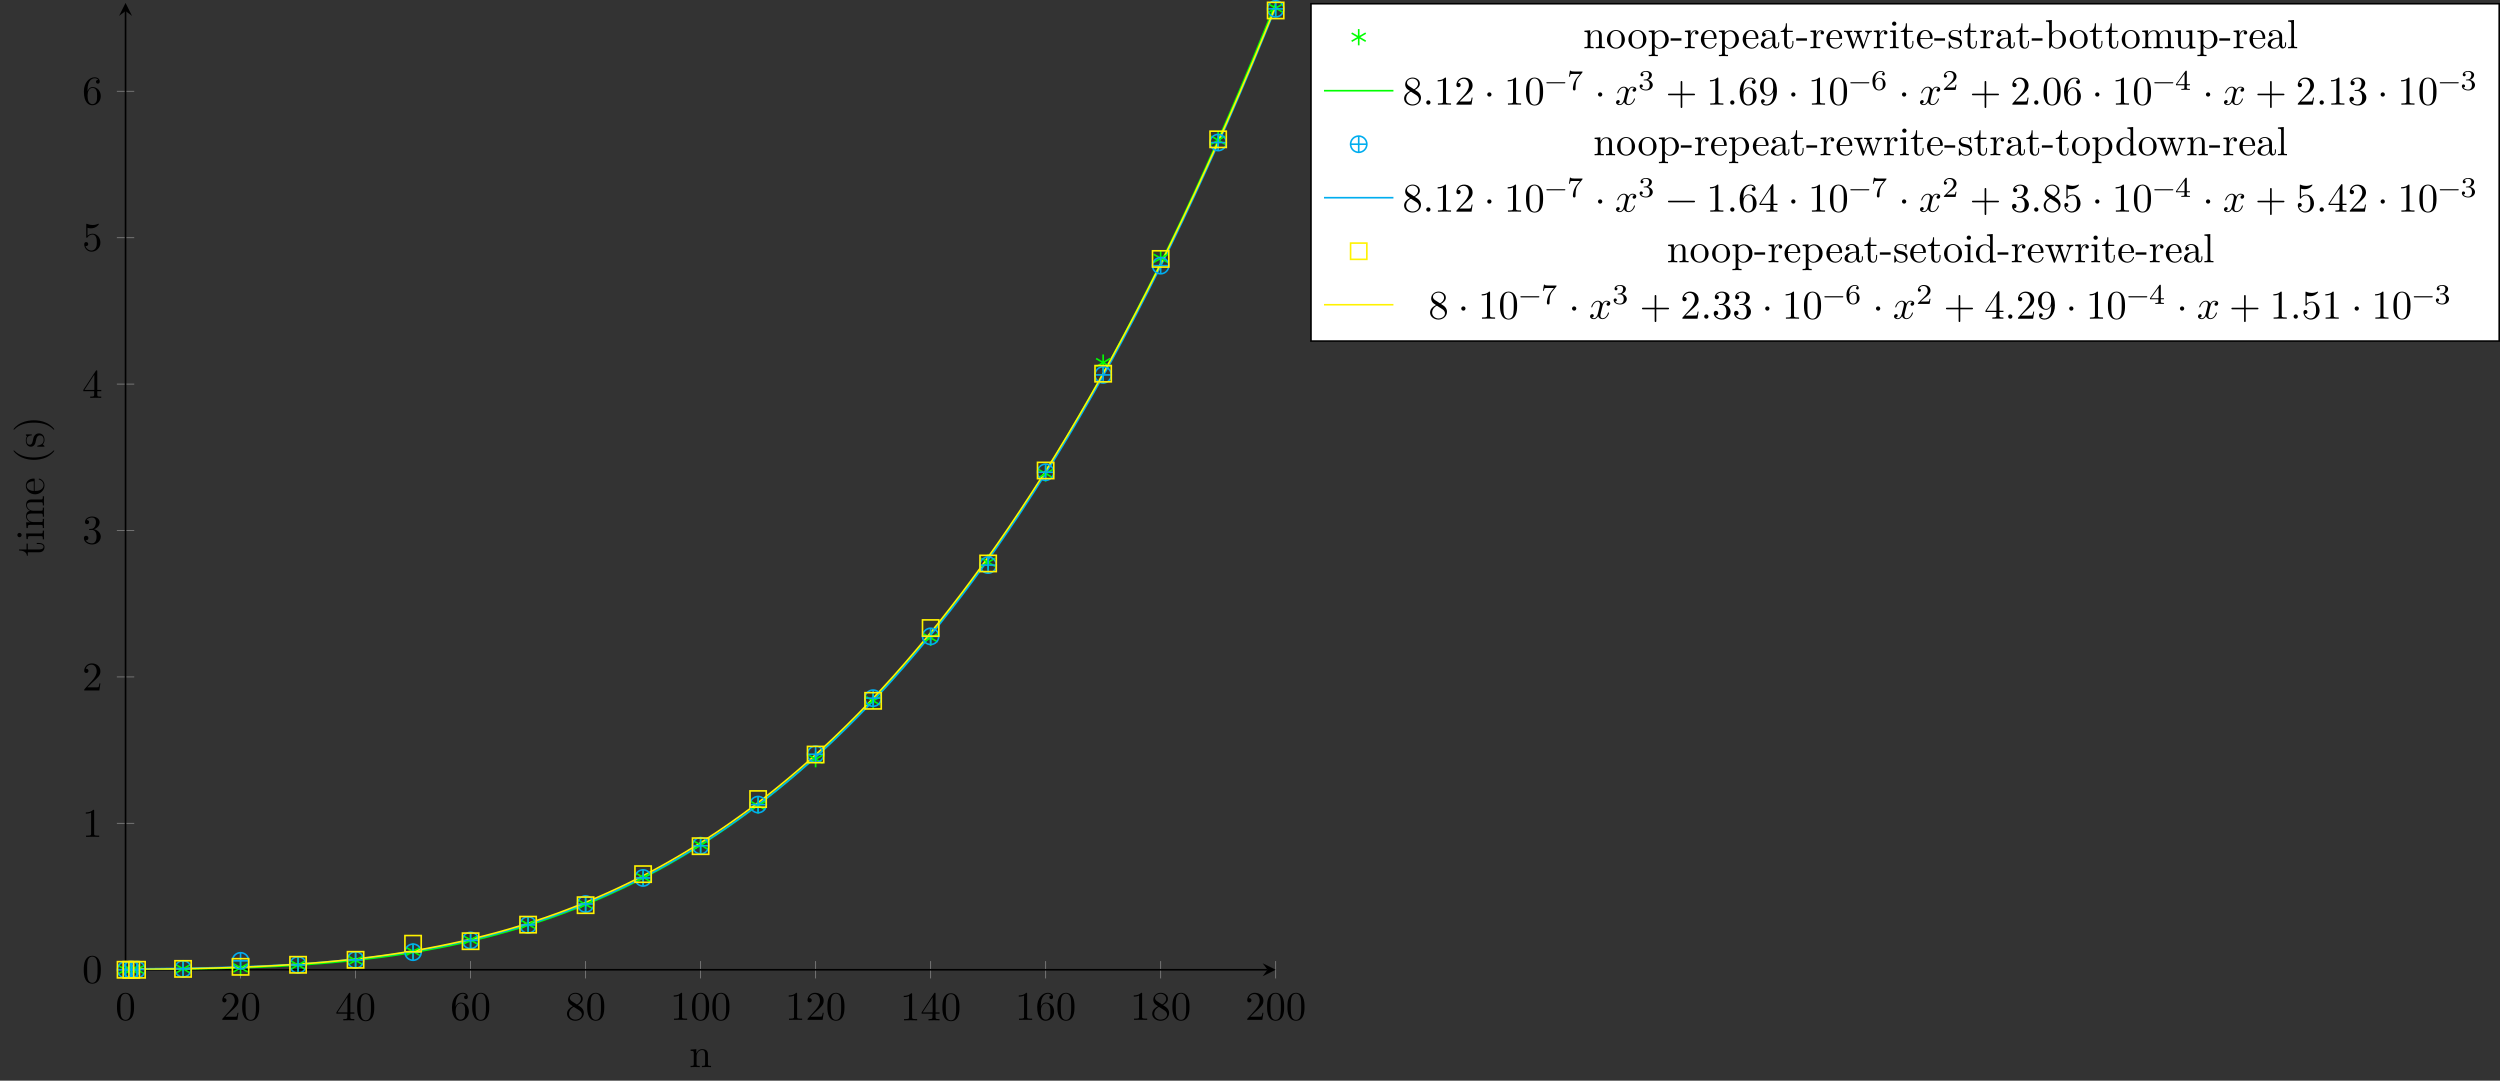 <?xml version="1.0" encoding="UTF-8"?>
<svg xmlns="http://www.w3.org/2000/svg" xmlns:xlink="http://www.w3.org/1999/xlink" width="612.318pt" height="264.692pt" viewBox="0 0 612.318 264.692" version="1.1">
<rect x="0" y="0" width="612.318" height="264.692" fill="#333333" stroke="none"/>
<defs>
<g>
<symbol overflow="visible" id="glyph0-0">
<path style="stroke:none;" d=""/>
</symbol>
<symbol overflow="visible" id="glyph0-1">
<path style="stroke:none;" d="M 4.578 -3.188 C 4.578 -3.984 4.531 -4.781 4.188 -5.516 C 3.734 -6.484 2.906 -6.641 2.5 -6.641 C 1.891 -6.641 1.172 -6.375 0.75 -5.453 C 0.438 -4.766 0.391 -3.984 0.391 -3.188 C 0.391 -2.438 0.422 -1.547 0.844 -0.781 C 1.266 0.016 2 0.219 2.484 0.219 C 3.016 0.219 3.781 0.016 4.219 -0.938 C 4.531 -1.625 4.578 -2.406 4.578 -3.188 Z M 3.766 -3.312 C 3.766 -2.562 3.766 -1.891 3.656 -1.25 C 3.5 -0.297 2.938 0 2.484 0 C 2.094 0 1.5 -0.25 1.328 -1.203 C 1.219 -1.797 1.219 -2.719 1.219 -3.312 C 1.219 -3.953 1.219 -4.609 1.297 -5.141 C 1.484 -6.328 2.234 -6.422 2.484 -6.422 C 2.812 -6.422 3.469 -6.234 3.656 -5.25 C 3.766 -4.688 3.766 -3.938 3.766 -3.312 Z M 3.766 -3.312 "/>
</symbol>
<symbol overflow="visible" id="glyph0-2">
<path style="stroke:none;" d="M 4.469 -1.734 L 4.234 -1.734 C 4.172 -1.438 4.109 -1 4 -0.844 C 3.938 -0.766 3.281 -0.766 3.062 -0.766 L 1.266 -0.766 L 2.328 -1.797 C 3.875 -3.172 4.469 -3.703 4.469 -4.703 C 4.469 -5.844 3.578 -6.641 2.359 -6.641 C 1.234 -6.641 0.5 -5.719 0.5 -4.828 C 0.5 -4.281 1 -4.281 1.031 -4.281 C 1.203 -4.281 1.547 -4.391 1.547 -4.812 C 1.547 -5.062 1.359 -5.328 1.016 -5.328 C 0.938 -5.328 0.922 -5.328 0.891 -5.312 C 1.109 -5.969 1.656 -6.328 2.234 -6.328 C 3.141 -6.328 3.562 -5.516 3.562 -4.703 C 3.562 -3.906 3.078 -3.125 2.516 -2.5 L 0.609 -0.375 C 0.5 -0.266 0.5 -0.234 0.5 0 L 4.203 0 Z M 4.469 -1.734 "/>
</symbol>
<symbol overflow="visible" id="glyph0-3">
<path style="stroke:none;" d="M 4.688 -1.641 L 4.688 -1.953 L 3.703 -1.953 L 3.703 -6.484 C 3.703 -6.688 3.703 -6.75 3.531 -6.75 C 3.453 -6.75 3.422 -6.75 3.344 -6.625 L 0.281 -1.953 L 0.281 -1.641 L 2.938 -1.641 L 2.938 -0.781 C 2.938 -0.422 2.906 -0.312 2.172 -0.312 L 1.969 -0.312 L 1.969 0 C 2.375 -0.031 2.891 -0.031 3.312 -0.031 C 3.734 -0.031 4.25 -0.031 4.672 0 L 4.672 -0.312 L 4.453 -0.312 C 3.719 -0.312 3.703 -0.422 3.703 -0.781 L 3.703 -1.641 Z M 2.984 -1.953 L 0.562 -1.953 L 2.984 -5.672 Z M 2.984 -1.953 "/>
</symbol>
<symbol overflow="visible" id="glyph0-4">
<path style="stroke:none;" d="M 4.562 -2.031 C 4.562 -3.297 3.672 -4.25 2.562 -4.25 C 1.891 -4.25 1.516 -3.75 1.312 -3.266 L 1.312 -3.516 C 1.312 -6.031 2.547 -6.391 3.062 -6.391 C 3.297 -6.391 3.719 -6.328 3.938 -5.984 C 3.781 -5.984 3.391 -5.984 3.391 -5.547 C 3.391 -5.234 3.625 -5.078 3.844 -5.078 C 4 -5.078 4.312 -5.172 4.312 -5.562 C 4.312 -6.156 3.875 -6.641 3.047 -6.641 C 1.766 -6.641 0.422 -5.359 0.422 -3.156 C 0.422 -0.484 1.578 0.219 2.5 0.219 C 3.609 0.219 4.562 -0.719 4.562 -2.031 Z M 3.656 -2.047 C 3.656 -1.562 3.656 -1.062 3.484 -0.703 C 3.188 -0.109 2.734 -0.062 2.5 -0.062 C 1.875 -0.062 1.578 -0.656 1.516 -0.812 C 1.328 -1.281 1.328 -2.078 1.328 -2.25 C 1.328 -3.031 1.656 -4.031 2.547 -4.031 C 2.719 -4.031 3.172 -4.031 3.484 -3.406 C 3.656 -3.047 3.656 -2.531 3.656 -2.047 Z M 3.656 -2.047 "/>
</symbol>
<symbol overflow="visible" id="glyph0-5">
<path style="stroke:none;" d="M 4.562 -1.672 C 4.562 -2.031 4.453 -2.484 4.062 -2.906 C 3.875 -3.109 3.719 -3.203 3.078 -3.609 C 3.797 -3.984 4.281 -4.5 4.281 -5.156 C 4.281 -6.078 3.406 -6.641 2.5 -6.641 C 1.5 -6.641 0.688 -5.906 0.688 -4.969 C 0.688 -4.797 0.703 -4.344 1.125 -3.875 C 1.234 -3.766 1.609 -3.516 1.859 -3.344 C 1.281 -3.047 0.422 -2.5 0.422 -1.5 C 0.422 -0.453 1.438 0.219 2.484 0.219 C 3.609 0.219 4.562 -0.609 4.562 -1.672 Z M 3.844 -5.156 C 3.844 -4.578 3.453 -4.109 2.859 -3.766 L 1.625 -4.562 C 1.172 -4.859 1.125 -5.188 1.125 -5.359 C 1.125 -5.969 1.781 -6.391 2.484 -6.391 C 3.203 -6.391 3.844 -5.875 3.844 -5.156 Z M 4.062 -1.312 C 4.062 -0.578 3.312 -0.062 2.5 -0.062 C 1.641 -0.062 0.922 -0.672 0.922 -1.5 C 0.922 -2.078 1.234 -2.719 2.078 -3.188 L 3.312 -2.406 C 3.594 -2.219 4.062 -1.922 4.062 -1.312 Z M 4.062 -1.312 "/>
</symbol>
<symbol overflow="visible" id="glyph0-6">
<path style="stroke:none;" d="M 4.172 0 L 4.172 -0.312 L 3.859 -0.312 C 2.953 -0.312 2.938 -0.422 2.938 -0.781 L 2.938 -6.375 C 2.938 -6.625 2.938 -6.641 2.703 -6.641 C 2.078 -6 1.203 -6 0.891 -6 L 0.891 -5.688 C 1.094 -5.688 1.672 -5.688 2.188 -5.953 L 2.188 -0.781 C 2.188 -0.422 2.156 -0.312 1.266 -0.312 L 0.953 -0.312 L 0.953 0 C 1.297 -0.031 2.156 -0.031 2.562 -0.031 C 2.953 -0.031 3.828 -0.031 4.172 0 Z M 4.172 0 "/>
</symbol>
<symbol overflow="visible" id="glyph0-7">
<path style="stroke:none;" d="M 4.562 -1.703 C 4.562 -2.516 3.922 -3.297 2.891 -3.516 C 3.703 -3.781 4.281 -4.469 4.281 -5.266 C 4.281 -6.078 3.406 -6.641 2.453 -6.641 C 1.453 -6.641 0.688 -6.047 0.688 -5.281 C 0.688 -4.953 0.906 -4.766 1.203 -4.766 C 1.5 -4.766 1.703 -4.984 1.703 -5.281 C 1.703 -5.766 1.234 -5.766 1.094 -5.766 C 1.391 -6.266 2.047 -6.391 2.406 -6.391 C 2.828 -6.391 3.375 -6.172 3.375 -5.281 C 3.375 -5.156 3.344 -4.578 3.094 -4.141 C 2.797 -3.656 2.453 -3.625 2.203 -3.625 C 2.125 -3.609 1.891 -3.594 1.812 -3.594 C 1.734 -3.578 1.672 -3.562 1.672 -3.469 C 1.672 -3.359 1.734 -3.359 1.906 -3.359 L 2.344 -3.359 C 3.156 -3.359 3.531 -2.688 3.531 -1.703 C 3.531 -0.344 2.844 -0.062 2.406 -0.062 C 1.969 -0.062 1.219 -0.234 0.875 -0.812 C 1.219 -0.766 1.531 -0.984 1.531 -1.359 C 1.531 -1.719 1.266 -1.922 0.984 -1.922 C 0.734 -1.922 0.422 -1.781 0.422 -1.344 C 0.422 -0.438 1.344 0.219 2.438 0.219 C 3.656 0.219 4.562 -0.688 4.562 -1.703 Z M 4.562 -1.703 "/>
</symbol>
<symbol overflow="visible" id="glyph0-8">
<path style="stroke:none;" d="M 4.469 -2 C 4.469 -3.188 3.656 -4.188 2.578 -4.188 C 2.109 -4.188 1.672 -4.031 1.312 -3.672 L 1.312 -5.625 C 1.516 -5.562 1.844 -5.5 2.156 -5.5 C 3.391 -5.5 4.094 -6.406 4.094 -6.531 C 4.094 -6.594 4.062 -6.641 3.984 -6.641 C 3.984 -6.641 3.953 -6.641 3.906 -6.609 C 3.703 -6.516 3.219 -6.312 2.547 -6.312 C 2.156 -6.312 1.688 -6.391 1.219 -6.594 C 1.141 -6.625 1.109 -6.625 1.109 -6.625 C 1 -6.625 1 -6.547 1 -6.391 L 1 -3.438 C 1 -3.266 1 -3.188 1.141 -3.188 C 1.219 -3.188 1.234 -3.203 1.281 -3.266 C 1.391 -3.422 1.75 -3.969 2.562 -3.969 C 3.078 -3.969 3.328 -3.516 3.406 -3.328 C 3.562 -2.953 3.594 -2.578 3.594 -2.078 C 3.594 -1.719 3.594 -1.125 3.344 -0.703 C 3.109 -0.312 2.734 -0.062 2.281 -0.062 C 1.562 -0.062 0.984 -0.594 0.812 -1.172 C 0.844 -1.172 0.875 -1.156 0.984 -1.156 C 1.312 -1.156 1.484 -1.406 1.484 -1.641 C 1.484 -1.891 1.312 -2.141 0.984 -2.141 C 0.844 -2.141 0.5 -2.062 0.5 -1.609 C 0.5 -0.75 1.188 0.219 2.297 0.219 C 3.453 0.219 4.469 -0.734 4.469 -2 Z M 4.469 -2 "/>
</symbol>
<symbol overflow="visible" id="glyph0-9">
<path style="stroke:none;" d="M 1.906 -0.531 C 1.906 -0.812 1.672 -1.062 1.391 -1.062 C 1.094 -1.062 0.859 -0.812 0.859 -0.531 C 0.859 -0.234 1.094 0 1.391 0 C 1.672 0 1.906 -0.234 1.906 -0.531 Z M 1.906 -0.531 "/>
</symbol>
<symbol overflow="visible" id="glyph0-10">
<path style="stroke:none;" d="M 1.906 -2.5 C 1.906 -2.781 1.672 -3.016 1.391 -3.016 C 1.094 -3.016 0.859 -2.781 0.859 -2.5 C 0.859 -2.203 1.094 -1.969 1.391 -1.969 C 1.672 -1.969 1.906 -2.203 1.906 -2.5 Z M 1.906 -2.5 "/>
</symbol>
<symbol overflow="visible" id="glyph0-11">
<path style="stroke:none;" d="M 5.25 -3.75 C 5.25 -4.266 4.672 -4.406 4.328 -4.406 C 3.75 -4.406 3.406 -3.875 3.281 -3.656 C 3.031 -4.312 2.5 -4.406 2.203 -4.406 C 1.172 -4.406 0.594 -3.125 0.594 -2.875 C 0.594 -2.766 0.719 -2.766 0.719 -2.766 C 0.797 -2.766 0.828 -2.797 0.844 -2.875 C 1.188 -3.938 1.844 -4.188 2.188 -4.188 C 2.375 -4.188 2.719 -4.094 2.719 -3.516 C 2.719 -3.203 2.547 -2.547 2.188 -1.141 C 2.031 -0.531 1.672 -0.109 1.234 -0.109 C 1.172 -0.109 0.953 -0.109 0.734 -0.234 C 0.984 -0.297 1.203 -0.5 1.203 -0.781 C 1.203 -1.047 0.984 -1.125 0.844 -1.125 C 0.531 -1.125 0.297 -0.875 0.297 -0.547 C 0.297 -0.094 0.781 0.109 1.219 0.109 C 1.891 0.109 2.25 -0.594 2.266 -0.641 C 2.391 -0.281 2.75 0.109 3.344 0.109 C 4.375 0.109 4.938 -1.172 4.938 -1.422 C 4.938 -1.531 4.859 -1.531 4.828 -1.531 C 4.734 -1.531 4.719 -1.484 4.688 -1.422 C 4.359 -0.344 3.688 -0.109 3.375 -0.109 C 2.984 -0.109 2.828 -0.422 2.828 -0.766 C 2.828 -0.984 2.875 -1.203 2.984 -1.641 L 3.328 -3.016 C 3.391 -3.266 3.625 -4.188 4.312 -4.188 C 4.359 -4.188 4.609 -4.188 4.812 -4.062 C 4.531 -4 4.344 -3.766 4.344 -3.516 C 4.344 -3.359 4.453 -3.172 4.719 -3.172 C 4.938 -3.172 5.25 -3.344 5.25 -3.75 Z M 5.25 -3.75 "/>
</symbol>
<symbol overflow="visible" id="glyph0-12">
<path style="stroke:none;" d="M 7.203 -2.5 C 7.203 -2.609 7.109 -2.688 7 -2.688 L 4.078 -2.688 L 4.078 -5.609 C 4.078 -5.719 3.984 -5.812 3.875 -5.812 C 3.766 -5.812 3.672 -5.719 3.672 -5.609 L 3.672 -2.688 L 0.75 -2.688 C 0.641 -2.688 0.562 -2.609 0.562 -2.5 C 0.562 -2.375 0.641 -2.297 0.75 -2.297 L 3.672 -2.297 L 3.672 0.625 C 3.672 0.734 3.766 0.828 3.875 0.828 C 3.984 0.828 4.078 0.734 4.078 0.625 L 4.078 -2.297 L 7 -2.297 C 7.109 -2.297 7.203 -2.375 7.203 -2.5 Z M 7.203 -2.5 "/>
</symbol>
<symbol overflow="visible" id="glyph0-13">
<path style="stroke:none;" d="M 4.562 -3.281 C 4.562 -5.969 3.406 -6.641 2.516 -6.641 C 1.969 -6.641 1.484 -6.453 1.062 -6.016 C 0.641 -5.562 0.422 -5.141 0.422 -4.391 C 0.422 -3.156 1.297 -2.172 2.406 -2.172 C 3.016 -2.172 3.422 -2.594 3.656 -3.172 L 3.656 -2.844 C 3.656 -0.516 2.625 -0.062 2.047 -0.062 C 1.875 -0.062 1.328 -0.078 1.062 -0.422 C 1.5 -0.422 1.578 -0.703 1.578 -0.875 C 1.578 -1.188 1.344 -1.328 1.125 -1.328 C 0.969 -1.328 0.672 -1.25 0.672 -0.859 C 0.672 -0.188 1.203 0.219 2.047 0.219 C 3.344 0.219 4.562 -1.141 4.562 -3.281 Z M 3.641 -4.203 C 3.641 -3.375 3.297 -2.406 2.422 -2.406 C 2.266 -2.406 1.797 -2.406 1.5 -3.031 C 1.312 -3.406 1.312 -3.891 1.312 -4.391 C 1.312 -4.922 1.312 -5.391 1.531 -5.766 C 1.797 -6.266 2.172 -6.391 2.516 -6.391 C 2.984 -6.391 3.312 -6.047 3.484 -5.609 C 3.594 -5.281 3.641 -4.656 3.641 -4.203 Z M 3.641 -4.203 "/>
</symbol>
<symbol overflow="visible" id="glyph0-14">
<path style="stroke:none;" d="M 7.203 -2.5 C 7.203 -2.609 7.109 -2.688 7 -2.688 L 0.75 -2.688 C 0.641 -2.688 0.562 -2.609 0.562 -2.5 C 0.562 -2.375 0.641 -2.297 0.75 -2.297 L 7 -2.297 C 7.109 -2.297 7.203 -2.375 7.203 -2.5 Z M 7.203 -2.5 "/>
</symbol>
<symbol overflow="visible" id="glyph1-0">
<path style="stroke:none;" d=""/>
</symbol>
<symbol overflow="visible" id="glyph1-1">
<path style="stroke:none;" d="M 5.328 0 L 5.328 -0.312 C 4.812 -0.312 4.562 -0.312 4.562 -0.609 L 4.562 -2.516 C 4.562 -3.375 4.562 -3.672 4.25 -4.031 C 4.109 -4.203 3.781 -4.406 3.203 -4.406 C 2.469 -4.406 2 -3.984 1.719 -3.359 L 1.719 -4.406 L 0.312 -4.297 L 0.312 -3.984 C 1.016 -3.984 1.094 -3.922 1.094 -3.422 L 1.094 -0.75 C 1.094 -0.312 0.984 -0.312 0.312 -0.312 L 0.312 0 L 1.453 -0.031 L 2.562 0 L 2.562 -0.312 C 1.891 -0.312 1.781 -0.312 1.781 -0.75 L 1.781 -2.594 C 1.781 -3.625 2.5 -4.188 3.125 -4.188 C 3.766 -4.188 3.875 -3.656 3.875 -3.078 L 3.875 -0.75 C 3.875 -0.312 3.766 -0.312 3.094 -0.312 L 3.094 0 L 4.219 -0.031 Z M 5.328 0 "/>
</symbol>
<symbol overflow="visible" id="glyph1-2">
<path style="stroke:none;" d="M 4.688 -2.141 C 4.688 -3.406 3.703 -4.469 2.5 -4.469 C 1.25 -4.469 0.281 -3.375 0.281 -2.141 C 0.281 -0.844 1.312 0.109 2.484 0.109 C 3.688 0.109 4.688 -0.875 4.688 -2.141 Z M 3.875 -2.219 C 3.875 -1.859 3.875 -1.312 3.656 -0.875 C 3.422 -0.422 2.984 -0.141 2.5 -0.141 C 2.062 -0.141 1.625 -0.344 1.359 -0.812 C 1.109 -1.25 1.109 -1.859 1.109 -2.219 C 1.109 -2.609 1.109 -3.141 1.344 -3.578 C 1.609 -4.031 2.078 -4.25 2.484 -4.25 C 2.922 -4.25 3.344 -4.031 3.609 -3.594 C 3.875 -3.172 3.875 -2.594 3.875 -2.219 Z M 3.875 -2.219 "/>
</symbol>
<symbol overflow="visible" id="glyph1-3">
<path style="stroke:none;" d="M 5.188 -2.156 C 5.188 -3.422 4.234 -4.406 3.109 -4.406 C 2.328 -4.406 1.906 -3.969 1.719 -3.75 L 1.719 -4.406 L 0.281 -4.297 L 0.281 -3.984 C 0.984 -3.984 1.062 -3.922 1.062 -3.484 L 1.062 1.172 C 1.062 1.625 0.953 1.625 0.281 1.625 L 0.281 1.938 L 1.391 1.906 L 2.516 1.938 L 2.516 1.625 C 1.859 1.625 1.75 1.625 1.75 1.172 L 1.75 -0.594 C 1.797 -0.422 2.219 0.109 2.969 0.109 C 4.156 0.109 5.188 -0.875 5.188 -2.156 Z M 4.359 -2.156 C 4.359 -0.953 3.672 -0.109 2.938 -0.109 C 2.531 -0.109 2.156 -0.312 1.891 -0.719 C 1.75 -0.922 1.75 -0.938 1.75 -1.141 L 1.75 -3.359 C 2.031 -3.875 2.516 -4.156 3.031 -4.156 C 3.766 -4.156 4.359 -3.281 4.359 -2.156 Z M 4.359 -2.156 "/>
</symbol>
<symbol overflow="visible" id="glyph1-4">
<path style="stroke:none;" d="M 2.75 -1.859 L 2.75 -2.438 L 0.109 -2.438 L 0.109 -1.859 Z M 2.75 -1.859 "/>
</symbol>
<symbol overflow="visible" id="glyph1-5">
<path style="stroke:none;" d="M 3.625 -3.797 C 3.625 -4.109 3.312 -4.406 2.891 -4.406 C 2.156 -4.406 1.797 -3.734 1.672 -3.312 L 1.672 -4.406 L 0.281 -4.297 L 0.281 -3.984 C 0.984 -3.984 1.062 -3.922 1.062 -3.422 L 1.062 -0.75 C 1.062 -0.312 0.953 -0.312 0.281 -0.312 L 0.281 0 L 1.422 -0.031 C 1.812 -0.031 2.281 -0.031 2.688 0 L 2.688 -0.312 L 2.469 -0.312 C 1.734 -0.312 1.719 -0.422 1.719 -0.781 L 1.719 -2.312 C 1.719 -3.297 2.141 -4.188 2.891 -4.188 C 2.953 -4.188 2.984 -4.188 3 -4.172 C 2.969 -4.172 2.766 -4.047 2.766 -3.781 C 2.766 -3.516 2.984 -3.359 3.203 -3.359 C 3.375 -3.359 3.625 -3.484 3.625 -3.797 Z M 3.625 -3.797 "/>
</symbol>
<symbol overflow="visible" id="glyph1-6">
<path style="stroke:none;" d="M 4.141 -1.188 C 4.141 -1.281 4.062 -1.312 4 -1.312 C 3.922 -1.312 3.891 -1.25 3.875 -1.172 C 3.531 -0.141 2.625 -0.141 2.531 -0.141 C 2.031 -0.141 1.641 -0.438 1.406 -0.812 C 1.109 -1.281 1.109 -1.938 1.109 -2.297 L 3.891 -2.297 C 4.109 -2.297 4.141 -2.297 4.141 -2.516 C 4.141 -3.5 3.594 -4.469 2.359 -4.469 C 1.203 -4.469 0.281 -3.438 0.281 -2.188 C 0.281 -0.859 1.328 0.109 2.469 0.109 C 3.688 0.109 4.141 -1 4.141 -1.188 Z M 3.484 -2.516 L 1.109 -2.516 C 1.172 -4 2.016 -4.25 2.359 -4.25 C 3.375 -4.25 3.484 -2.906 3.484 -2.516 Z M 3.484 -2.516 "/>
</symbol>
<symbol overflow="visible" id="glyph1-7">
<path style="stroke:none;" d="M 4.812 -0.891 L 4.812 -1.453 L 4.562 -1.453 L 4.562 -0.891 C 4.562 -0.312 4.312 -0.25 4.203 -0.25 C 3.875 -0.25 3.844 -0.703 3.844 -0.75 L 3.844 -2.734 C 3.844 -3.156 3.844 -3.547 3.484 -3.922 C 3.094 -4.312 2.594 -4.469 2.109 -4.469 C 1.297 -4.469 0.609 -4 0.609 -3.344 C 0.609 -3.047 0.812 -2.875 1.062 -2.875 C 1.344 -2.875 1.531 -3.078 1.531 -3.328 C 1.531 -3.453 1.469 -3.781 1.016 -3.781 C 1.281 -4.141 1.781 -4.25 2.094 -4.25 C 2.578 -4.25 3.156 -3.859 3.156 -2.969 L 3.156 -2.609 C 2.641 -2.578 1.938 -2.547 1.312 -2.25 C 0.562 -1.906 0.312 -1.391 0.312 -0.953 C 0.312 -0.141 1.281 0.109 1.906 0.109 C 2.578 0.109 3.031 -0.297 3.219 -0.75 C 3.266 -0.359 3.531 0.062 4 0.062 C 4.203 0.062 4.812 -0.078 4.812 -0.891 Z M 3.156 -1.391 C 3.156 -0.453 2.438 -0.109 1.984 -0.109 C 1.5 -0.109 1.094 -0.453 1.094 -0.953 C 1.094 -1.5 1.5 -2.328 3.156 -2.391 Z M 3.156 -1.391 "/>
</symbol>
<symbol overflow="visible" id="glyph1-8">
<path style="stroke:none;" d="M 3.312 -1.234 L 3.312 -1.797 L 3.062 -1.797 L 3.062 -1.25 C 3.062 -0.516 2.766 -0.141 2.391 -0.141 C 1.719 -0.141 1.719 -1.047 1.719 -1.219 L 1.719 -3.984 L 3.156 -3.984 L 3.156 -4.297 L 1.719 -4.297 L 1.719 -6.125 L 1.469 -6.125 C 1.469 -5.312 1.172 -4.25 0.188 -4.203 L 0.188 -3.984 L 1.031 -3.984 L 1.031 -1.234 C 1.031 -0.016 1.969 0.109 2.328 0.109 C 3.031 0.109 3.312 -0.594 3.312 -1.234 Z M 3.312 -1.234 "/>
</symbol>
<symbol overflow="visible" id="glyph1-9">
<path style="stroke:none;" d="M 7.016 -3.984 L 7.016 -4.297 C 6.781 -4.281 6.5 -4.266 6.281 -4.266 L 5.359 -4.297 L 5.359 -3.984 C 5.719 -3.984 5.938 -3.797 5.938 -3.516 C 5.938 -3.453 5.938 -3.422 5.875 -3.297 L 4.969 -0.75 L 3.984 -3.531 C 3.953 -3.656 3.938 -3.672 3.938 -3.719 C 3.938 -3.984 4.328 -3.984 4.531 -3.984 L 4.531 -4.297 L 3.484 -4.266 C 3.188 -4.266 2.906 -4.281 2.609 -4.297 L 2.609 -3.984 C 2.969 -3.984 3.125 -3.969 3.234 -3.844 C 3.281 -3.781 3.391 -3.484 3.453 -3.297 L 2.609 -0.875 L 1.656 -3.531 C 1.609 -3.656 1.609 -3.672 1.609 -3.719 C 1.609 -3.984 2 -3.984 2.188 -3.984 L 2.188 -4.297 L 1.109 -4.266 L 0.172 -4.297 L 0.172 -3.984 C 0.672 -3.984 0.797 -3.953 0.922 -3.641 L 2.172 -0.109 C 2.219 0.031 2.25 0.109 2.375 0.109 C 2.516 0.109 2.531 0.047 2.578 -0.094 L 3.594 -2.906 L 4.609 -0.078 C 4.641 0.031 4.672 0.109 4.812 0.109 C 4.938 0.109 4.969 0.016 5 -0.078 L 6.172 -3.344 C 6.344 -3.844 6.656 -3.984 7.016 -3.984 Z M 7.016 -3.984 "/>
</symbol>
<symbol overflow="visible" id="glyph1-10">
<path style="stroke:none;" d="M 2.469 0 L 2.469 -0.312 C 1.797 -0.312 1.766 -0.359 1.766 -0.75 L 1.766 -4.406 L 0.375 -4.297 L 0.375 -3.984 C 1.016 -3.984 1.109 -3.922 1.109 -3.438 L 1.109 -0.75 C 1.109 -0.312 1 -0.312 0.328 -0.312 L 0.328 0 L 1.422 -0.031 C 1.781 -0.031 2.125 -0.016 2.469 0 Z M 1.906 -6.016 C 1.906 -6.297 1.688 -6.547 1.391 -6.547 C 1.047 -6.547 0.844 -6.266 0.844 -6.016 C 0.844 -5.75 1.078 -5.5 1.375 -5.5 C 1.719 -5.5 1.906 -5.766 1.906 -6.016 Z M 1.906 -6.016 "/>
</symbol>
<symbol overflow="visible" id="glyph1-11">
<path style="stroke:none;" d="M 3.594 -1.281 C 3.594 -1.797 3.297 -2.109 3.172 -2.219 C 2.844 -2.547 2.453 -2.625 2.031 -2.703 C 1.469 -2.812 0.812 -2.938 0.812 -3.516 C 0.812 -3.875 1.062 -4.281 1.922 -4.281 C 3.016 -4.281 3.078 -3.375 3.094 -3.078 C 3.094 -2.984 3.203 -2.984 3.203 -2.984 C 3.344 -2.984 3.344 -3.031 3.344 -3.219 L 3.344 -4.234 C 3.344 -4.391 3.344 -4.469 3.234 -4.469 C 3.188 -4.469 3.156 -4.469 3.031 -4.344 C 3 -4.312 2.906 -4.219 2.859 -4.188 C 2.484 -4.469 2.078 -4.469 1.922 -4.469 C 0.703 -4.469 0.328 -3.797 0.328 -3.234 C 0.328 -2.891 0.484 -2.609 0.75 -2.391 C 1.078 -2.141 1.359 -2.078 2.078 -1.938 C 2.297 -1.891 3.109 -1.734 3.109 -1.016 C 3.109 -0.516 2.766 -0.109 1.984 -0.109 C 1.141 -0.109 0.781 -0.672 0.594 -1.531 C 0.562 -1.656 0.562 -1.688 0.453 -1.688 C 0.328 -1.688 0.328 -1.625 0.328 -1.453 L 0.328 -0.125 C 0.328 0.047 0.328 0.109 0.438 0.109 C 0.484 0.109 0.5 0.094 0.688 -0.094 C 0.703 -0.109 0.703 -0.125 0.891 -0.312 C 1.328 0.094 1.781 0.109 1.984 0.109 C 3.125 0.109 3.594 -0.562 3.594 -1.281 Z M 3.594 -1.281 "/>
</symbol>
<symbol overflow="visible" id="glyph1-12">
<path style="stroke:none;" d="M 5.188 -2.156 C 5.188 -3.422 4.219 -4.406 3.078 -4.406 C 2.297 -4.406 1.875 -3.938 1.719 -3.766 L 1.719 -6.922 L 0.281 -6.812 L 0.281 -6.5 C 0.984 -6.5 1.062 -6.438 1.062 -5.938 L 1.062 0 L 1.312 0 L 1.672 -0.625 C 1.812 -0.391 2.234 0.109 2.969 0.109 C 4.156 0.109 5.188 -0.875 5.188 -2.156 Z M 4.359 -2.156 C 4.359 -1.797 4.344 -1.203 4.062 -0.75 C 3.844 -0.438 3.469 -0.109 2.938 -0.109 C 2.484 -0.109 2.125 -0.344 1.891 -0.719 C 1.75 -0.922 1.75 -0.953 1.75 -1.141 L 1.75 -3.188 C 1.75 -3.375 1.75 -3.391 1.859 -3.547 C 2.25 -4.109 2.797 -4.188 3.031 -4.188 C 3.484 -4.188 3.844 -3.922 4.078 -3.547 C 4.344 -3.141 4.359 -2.578 4.359 -2.156 Z M 4.359 -2.156 "/>
</symbol>
<symbol overflow="visible" id="glyph1-13">
<path style="stroke:none;" d="M 8.109 0 L 8.109 -0.312 C 7.594 -0.312 7.344 -0.312 7.328 -0.609 L 7.328 -2.516 C 7.328 -3.375 7.328 -3.672 7.016 -4.031 C 6.875 -4.203 6.547 -4.406 5.969 -4.406 C 5.141 -4.406 4.688 -3.812 4.531 -3.422 C 4.391 -4.297 3.656 -4.406 3.203 -4.406 C 2.469 -4.406 2 -3.984 1.719 -3.359 L 1.719 -4.406 L 0.312 -4.297 L 0.312 -3.984 C 1.016 -3.984 1.094 -3.922 1.094 -3.422 L 1.094 -0.75 C 1.094 -0.312 0.984 -0.312 0.312 -0.312 L 0.312 0 L 1.453 -0.031 L 2.562 0 L 2.562 -0.312 C 1.891 -0.312 1.781 -0.312 1.781 -0.75 L 1.781 -2.594 C 1.781 -3.625 2.5 -4.188 3.125 -4.188 C 3.766 -4.188 3.875 -3.656 3.875 -3.078 L 3.875 -0.75 C 3.875 -0.312 3.766 -0.312 3.094 -0.312 L 3.094 0 L 4.219 -0.031 L 5.328 0 L 5.328 -0.312 C 4.672 -0.312 4.562 -0.312 4.562 -0.75 L 4.562 -2.594 C 4.562 -3.625 5.266 -4.188 5.906 -4.188 C 6.531 -4.188 6.641 -3.656 6.641 -3.078 L 6.641 -0.75 C 6.641 -0.312 6.531 -0.312 5.859 -0.312 L 5.859 0 L 6.984 -0.031 Z M 8.109 0 "/>
</symbol>
<symbol overflow="visible" id="glyph1-14">
<path style="stroke:none;" d="M 5.328 0 L 5.328 -0.312 C 4.641 -0.312 4.562 -0.375 4.562 -0.875 L 4.562 -4.406 L 3.094 -4.297 L 3.094 -3.984 C 3.781 -3.984 3.875 -3.922 3.875 -3.422 L 3.875 -1.656 C 3.875 -0.781 3.391 -0.109 2.656 -0.109 C 1.828 -0.109 1.781 -0.578 1.781 -1.094 L 1.781 -4.406 L 0.312 -4.297 L 0.312 -3.984 C 1.094 -3.984 1.094 -3.953 1.094 -3.078 L 1.094 -1.578 C 1.094 -0.797 1.094 0.109 2.609 0.109 C 3.172 0.109 3.609 -0.172 3.891 -0.781 L 3.891 0.109 Z M 5.328 0 "/>
</symbol>
<symbol overflow="visible" id="glyph1-15">
<path style="stroke:none;" d="M 2.547 0 L 2.547 -0.312 C 1.875 -0.312 1.766 -0.312 1.766 -0.75 L 1.766 -6.922 L 0.328 -6.812 L 0.328 -6.5 C 1.031 -6.5 1.109 -6.438 1.109 -5.938 L 1.109 -0.75 C 1.109 -0.312 1 -0.312 0.328 -0.312 L 0.328 0 L 1.438 -0.031 Z M 2.547 0 "/>
</symbol>
<symbol overflow="visible" id="glyph1-16">
<path style="stroke:none;" d="M 5.25 0 L 5.25 -0.312 C 4.562 -0.312 4.469 -0.375 4.469 -0.875 L 4.469 -6.922 L 3.047 -6.812 L 3.047 -6.5 C 3.734 -6.5 3.812 -6.438 3.812 -5.938 L 3.812 -3.781 C 3.531 -4.141 3.094 -4.406 2.562 -4.406 C 1.391 -4.406 0.344 -3.422 0.344 -2.141 C 0.344 -0.875 1.312 0.109 2.453 0.109 C 3.094 0.109 3.531 -0.234 3.781 -0.547 L 3.781 0.109 Z M 3.781 -1.172 C 3.781 -1 3.781 -0.984 3.672 -0.812 C 3.375 -0.328 2.938 -0.109 2.5 -0.109 C 2.047 -0.109 1.688 -0.375 1.453 -0.75 C 1.203 -1.156 1.172 -1.719 1.172 -2.141 C 1.172 -2.5 1.188 -3.094 1.469 -3.547 C 1.688 -3.859 2.062 -4.188 2.609 -4.188 C 2.953 -4.188 3.375 -4.031 3.672 -3.594 C 3.781 -3.422 3.781 -3.406 3.781 -3.219 Z M 3.781 -1.172 "/>
</symbol>
<symbol overflow="visible" id="glyph2-0">
<path style="stroke:none;" d=""/>
</symbol>
<symbol overflow="visible" id="glyph2-1">
<path style="stroke:none;" d="M -1.234 -3.312 L -1.797 -3.312 L -1.797 -3.062 L -1.25 -3.062 C -0.516 -3.062 -0.141 -2.766 -0.141 -2.391 C -0.141 -1.719 -1.047 -1.719 -1.219 -1.719 L -3.984 -1.719 L -3.984 -3.156 L -4.297 -3.156 L -4.297 -1.719 L -6.125 -1.719 L -6.125 -1.469 C -5.312 -1.469 -4.25 -1.172 -4.203 -0.188 L -3.984 -0.188 L -3.984 -1.031 L -1.234 -1.031 C -0.016 -1.031 0.109 -1.969 0.109 -2.328 C 0.109 -3.031 -0.594 -3.312 -1.234 -3.312 Z M -1.234 -3.312 "/>
</symbol>
<symbol overflow="visible" id="glyph2-2">
<path style="stroke:none;" d="M 0 -2.469 L -0.312 -2.469 C -0.312 -1.797 -0.359 -1.766 -0.75 -1.766 L -4.406 -1.766 L -4.297 -0.375 L -3.984 -0.375 C -3.984 -1.016 -3.922 -1.109 -3.438 -1.109 L -0.75 -1.109 C -0.312 -1.109 -0.312 -1 -0.312 -0.328 L 0 -0.328 L -0.031 -1.422 C -0.031 -1.781 -0.016 -2.125 0 -2.469 Z M -6.016 -1.906 C -6.297 -1.906 -6.547 -1.688 -6.547 -1.391 C -6.547 -1.047 -6.266 -0.844 -6.016 -0.844 C -5.75 -0.844 -5.5 -1.078 -5.5 -1.375 C -5.5 -1.719 -5.766 -1.906 -6.016 -1.906 Z M -6.016 -1.906 "/>
</symbol>
<symbol overflow="visible" id="glyph2-3">
<path style="stroke:none;" d="M 0 -8.109 L -0.312 -8.109 C -0.312 -7.594 -0.312 -7.344 -0.609 -7.328 L -2.516 -7.328 C -3.375 -7.328 -3.672 -7.328 -4.031 -7.016 C -4.203 -6.875 -4.406 -6.547 -4.406 -5.969 C -4.406 -5.141 -3.812 -4.688 -3.422 -4.531 C -4.297 -4.391 -4.406 -3.656 -4.406 -3.203 C -4.406 -2.469 -3.984 -2 -3.359 -1.719 L -4.406 -1.719 L -4.297 -0.312 L -3.984 -0.312 C -3.984 -1.016 -3.922 -1.094 -3.422 -1.094 L -0.75 -1.094 C -0.312 -1.094 -0.312 -0.984 -0.312 -0.312 L 0 -0.312 L -0.031 -1.453 L 0 -2.562 L -0.312 -2.562 C -0.312 -1.891 -0.312 -1.781 -0.75 -1.781 L -2.594 -1.781 C -3.625 -1.781 -4.188 -2.5 -4.188 -3.125 C -4.188 -3.766 -3.656 -3.875 -3.078 -3.875 L -0.75 -3.875 C -0.312 -3.875 -0.312 -3.766 -0.312 -3.094 L 0 -3.094 L -0.031 -4.219 L 0 -5.328 L -0.312 -5.328 C -0.312 -4.672 -0.312 -4.562 -0.75 -4.562 L -2.594 -4.562 C -3.625 -4.562 -4.188 -5.266 -4.188 -5.906 C -4.188 -6.531 -3.656 -6.641 -3.078 -6.641 L -0.75 -6.641 C -0.312 -6.641 -0.312 -6.531 -0.312 -5.859 L 0 -5.859 L -0.031 -6.984 Z M 0 -8.109 "/>
</symbol>
<symbol overflow="visible" id="glyph2-4">
<path style="stroke:none;" d="M -1.188 -4.141 C -1.281 -4.141 -1.312 -4.062 -1.312 -4 C -1.312 -3.922 -1.25 -3.891 -1.172 -3.875 C -0.141 -3.531 -0.141 -2.625 -0.141 -2.531 C -0.141 -2.031 -0.438 -1.641 -0.812 -1.406 C -1.281 -1.109 -1.938 -1.109 -2.297 -1.109 L -2.297 -3.891 C -2.297 -4.109 -2.297 -4.141 -2.516 -4.141 C -3.5 -4.141 -4.469 -3.594 -4.469 -2.359 C -4.469 -1.203 -3.438 -0.281 -2.188 -0.281 C -0.859 -0.281 0.109 -1.328 0.109 -2.469 C 0.109 -3.688 -1 -4.141 -1.188 -4.141 Z M -2.516 -3.484 L -2.516 -1.109 C -4 -1.172 -4.25 -2.016 -4.25 -2.359 C -4.25 -3.375 -2.906 -3.484 -2.516 -3.484 Z M -2.516 -3.484 "/>
</symbol>
<symbol overflow="visible" id="glyph2-5">
<path style="stroke:none;" d="M 2.391 -3.297 C 2.359 -3.297 2.344 -3.297 2.172 -3.125 C 0.922 -1.891 -0.969 -1.562 -2.5 -1.562 C -4.234 -1.562 -5.969 -1.938 -7.203 -3.172 C -7.328 -3.297 -7.344 -3.297 -7.375 -3.297 C -7.453 -3.297 -7.484 -3.266 -7.484 -3.203 C -7.484 -3.094 -6.797 -2.203 -5.531 -1.609 C -4.438 -1.109 -3.328 -0.984 -2.5 -0.984 C -1.719 -0.984 -0.516 -1.094 0.625 -1.641 C 1.844 -2.25 2.5 -3.094 2.5 -3.203 C 2.5 -3.266 2.469 -3.297 2.391 -3.297 Z M 2.391 -3.297 "/>
</symbol>
<symbol overflow="visible" id="glyph2-6">
<path style="stroke:none;" d="M -1.281 -3.594 C -1.797 -3.594 -2.109 -3.297 -2.219 -3.172 C -2.547 -2.844 -2.625 -2.453 -2.703 -2.031 C -2.812 -1.469 -2.938 -0.812 -3.516 -0.812 C -3.875 -0.812 -4.281 -1.062 -4.281 -1.922 C -4.281 -3.016 -3.375 -3.078 -3.078 -3.094 C -2.984 -3.094 -2.984 -3.203 -2.984 -3.203 C -2.984 -3.344 -3.031 -3.344 -3.219 -3.344 L -4.234 -3.344 C -4.391 -3.344 -4.469 -3.344 -4.469 -3.234 C -4.469 -3.188 -4.469 -3.156 -4.344 -3.031 C -4.312 -3 -4.219 -2.906 -4.188 -2.859 C -4.469 -2.484 -4.469 -2.078 -4.469 -1.922 C -4.469 -0.703 -3.797 -0.328 -3.234 -0.328 C -2.891 -0.328 -2.609 -0.484 -2.391 -0.75 C -2.141 -1.078 -2.078 -1.359 -1.938 -2.078 C -1.891 -2.297 -1.734 -3.109 -1.016 -3.109 C -0.516 -3.109 -0.109 -2.766 -0.109 -1.984 C -0.109 -1.141 -0.672 -0.781 -1.531 -0.594 C -1.656 -0.562 -1.688 -0.562 -1.688 -0.453 C -1.688 -0.328 -1.625 -0.328 -1.453 -0.328 L -0.125 -0.328 C 0.047 -0.328 0.109 -0.328 0.109 -0.438 C 0.109 -0.484 0.094 -0.5 -0.094 -0.688 C -0.109 -0.703 -0.125 -0.703 -0.312 -0.891 C 0.094 -1.328 0.109 -1.781 0.109 -1.984 C 0.109 -3.125 -0.562 -3.594 -1.281 -3.594 Z M -1.281 -3.594 "/>
</symbol>
<symbol overflow="visible" id="glyph2-7">
<path style="stroke:none;" d="M -2.5 -2.875 C -3.266 -2.875 -4.469 -2.766 -5.609 -2.219 C -6.828 -1.625 -7.484 -0.766 -7.484 -0.672 C -7.484 -0.609 -7.438 -0.562 -7.375 -0.562 C -7.344 -0.562 -7.328 -0.562 -7.141 -0.75 C -6.156 -1.734 -4.578 -2.297 -2.5 -2.297 C -0.781 -2.297 0.969 -1.938 2.219 -0.703 C 2.344 -0.562 2.359 -0.562 2.391 -0.562 C 2.453 -0.562 2.5 -0.609 2.5 -0.672 C 2.5 -0.766 1.812 -1.672 0.547 -2.25 C -0.547 -2.766 -1.656 -2.875 -2.5 -2.875 Z M -2.5 -2.875 "/>
</symbol>
<symbol overflow="visible" id="glyph3-0">
<path style="stroke:none;" d=""/>
</symbol>
<symbol overflow="visible" id="glyph3-1">
<path style="stroke:none;" d="M 5.047 -1.75 C 5.047 -1.828 4.984 -1.891 4.906 -1.891 L 0.531 -1.891 C 0.453 -1.891 0.391 -1.828 0.391 -1.75 C 0.391 -1.672 0.453 -1.609 0.531 -1.609 L 4.906 -1.609 C 4.984 -1.609 5.047 -1.672 5.047 -1.75 Z M 5.047 -1.75 "/>
</symbol>
<symbol overflow="visible" id="glyph3-2">
<path style="stroke:none;" d="M 3.812 -4.5 L 1.984 -4.5 C 1.703 -4.5 1.625 -4.5 1.375 -4.531 C 1 -4.547 0.984 -4.609 0.969 -4.719 L 0.734 -4.719 L 0.484 -3.234 L 0.719 -3.234 C 0.734 -3.328 0.812 -3.797 0.922 -3.859 C 0.984 -3.906 1.547 -3.906 1.641 -3.906 L 3.172 -3.906 L 2.438 -2.984 C 1.531 -1.781 1.453 -0.672 1.453 -0.266 C 1.453 -0.188 1.453 0.141 1.781 0.141 C 2.109 0.141 2.109 -0.172 2.109 -0.266 L 2.109 -0.547 C 2.109 -1.906 2.391 -2.516 2.688 -2.906 L 3.734 -4.219 C 3.812 -4.297 3.812 -4.312 3.812 -4.5 Z M 3.812 -4.5 "/>
</symbol>
<symbol overflow="visible" id="glyph3-3">
<path style="stroke:none;" d="M 3.594 -1.203 C 3.594 -1.75 3.141 -2.297 2.375 -2.453 C 3.109 -2.719 3.375 -3.25 3.375 -3.672 C 3.375 -4.219 2.734 -4.641 1.969 -4.641 C 1.188 -4.641 0.594 -4.266 0.594 -3.703 C 0.594 -3.469 0.75 -3.328 0.953 -3.328 C 1.172 -3.328 1.312 -3.5 1.312 -3.688 C 1.312 -3.891 1.172 -4.031 0.953 -4.047 C 1.203 -4.359 1.688 -4.438 1.938 -4.438 C 2.25 -4.438 2.703 -4.281 2.703 -3.672 C 2.703 -3.375 2.594 -3.062 2.422 -2.844 C 2.188 -2.578 1.984 -2.562 1.641 -2.547 C 1.469 -2.531 1.453 -2.531 1.422 -2.516 C 1.422 -2.516 1.344 -2.5 1.344 -2.438 C 1.344 -2.328 1.406 -2.328 1.531 -2.328 L 1.906 -2.328 C 2.453 -2.328 2.844 -1.953 2.844 -1.203 C 2.844 -0.344 2.344 -0.078 1.938 -0.078 C 1.656 -0.078 1.047 -0.156 0.75 -0.578 C 1.078 -0.594 1.156 -0.812 1.156 -0.969 C 1.156 -1.188 0.984 -1.344 0.766 -1.344 C 0.578 -1.344 0.375 -1.234 0.375 -0.938 C 0.375 -0.281 1.109 0.141 1.953 0.141 C 2.922 0.141 3.594 -0.516 3.594 -1.203 Z M 3.594 -1.203 "/>
</symbol>
<symbol overflow="visible" id="glyph3-4">
<path style="stroke:none;" d="M 3.594 -1.422 C 3.594 -2.312 2.891 -2.969 2.062 -2.969 C 1.516 -2.969 1.203 -2.594 1.047 -2.281 C 1.047 -2.859 1.094 -3.375 1.359 -3.797 C 1.594 -4.172 1.984 -4.438 2.422 -4.438 C 2.641 -4.438 2.906 -4.375 3.047 -4.188 C 2.875 -4.172 2.734 -4.062 2.734 -3.859 C 2.734 -3.688 2.844 -3.531 3.062 -3.531 C 3.266 -3.531 3.391 -3.672 3.391 -3.875 C 3.391 -4.281 3.094 -4.641 2.406 -4.641 C 1.406 -4.641 0.375 -3.719 0.375 -2.219 C 0.375 -0.406 1.234 0.141 2 0.141 C 2.844 0.141 3.594 -0.516 3.594 -1.422 Z M 2.922 -1.422 C 2.922 -1.031 2.922 -0.734 2.734 -0.469 C 2.562 -0.219 2.344 -0.078 2 -0.078 C 1.641 -0.078 1.375 -0.281 1.234 -0.594 C 1.125 -0.797 1.062 -1.156 1.062 -1.578 C 1.062 -2.25 1.469 -2.766 2.031 -2.766 C 2.359 -2.766 2.562 -2.641 2.75 -2.391 C 2.906 -2.125 2.922 -1.828 2.922 -1.422 Z M 2.922 -1.422 "/>
</symbol>
<symbol overflow="visible" id="glyph3-5">
<path style="stroke:none;" d="M 3.531 -1.266 L 3.297 -1.266 C 3.266 -1.125 3.203 -0.703 3.109 -0.641 C 3.047 -0.594 2.516 -0.594 2.422 -0.594 L 1.125 -0.594 C 1.859 -1.25 2.109 -1.438 2.531 -1.766 C 3.047 -2.172 3.531 -2.609 3.531 -3.281 C 3.531 -4.125 2.781 -4.641 1.891 -4.641 C 1.031 -4.641 0.438 -4.031 0.438 -3.391 C 0.438 -3.031 0.734 -3 0.812 -3 C 0.984 -3 1.188 -3.109 1.188 -3.359 C 1.188 -3.5 1.125 -3.734 0.766 -3.734 C 0.984 -4.234 1.453 -4.391 1.781 -4.391 C 2.484 -4.391 2.844 -3.844 2.844 -3.281 C 2.844 -2.672 2.422 -2.188 2.188 -1.938 L 0.516 -0.266 C 0.438 -0.203 0.438 -0.203 0.438 0 L 3.312 0 Z M 3.531 -1.266 "/>
</symbol>
<symbol overflow="visible" id="glyph3-6">
<path style="stroke:none;" d="M 3.688 -1.141 L 3.688 -1.391 L 2.922 -1.391 L 2.922 -4.516 C 2.922 -4.656 2.922 -4.703 2.766 -4.703 C 2.688 -4.703 2.656 -4.703 2.578 -4.609 L 0.266 -1.391 L 0.266 -1.141 L 2.328 -1.141 L 2.328 -0.578 C 2.328 -0.328 2.328 -0.25 1.766 -0.25 L 1.578 -0.25 L 1.578 0 L 2.625 -0.031 L 3.672 0 L 3.672 -0.25 L 3.484 -0.25 C 2.922 -0.25 2.922 -0.328 2.922 -0.578 L 2.922 -1.141 Z M 2.375 -1.391 L 0.531 -1.391 L 2.375 -3.953 Z M 2.375 -1.391 "/>
</symbol>
</g>
<clipPath id="clip1">
  <path d="M 30.75 0.715 L 312.445 0.715 L 312.445 237.52 L 30.75 237.52 Z M 30.75 0.715 "/>
</clipPath>
<clipPath id="clip2">
  <path d="M 321 0 L 612.316 0 L 612.316 84 L 321 84 Z M 321 0 "/>
</clipPath>
<clipPath id="clip3">
  <path d="M 320 0 L 612.316 0 L 612.316 84 L 320 84 Z M 320 0 "/>
</clipPath>
</defs>
<g id="surface1">
<path style="fill:none;stroke-width:0.199;stroke-linecap:butt;stroke-linejoin:miter;stroke:rgb(50%,50%,50%);stroke-opacity:1;stroke-miterlimit:10;" d="M 0 -2.127 L 0 2.127 M 28.168 -2.127 L 28.168 2.127 M 56.34 -2.127 L 56.34 2.127 M 84.508 -2.127 L 84.508 2.127 M 112.68 -2.127 L 112.68 2.127 M 140.848 -2.127 L 140.848 2.127 M 169.016 -2.127 L 169.016 2.127 M 197.188 -2.127 L 197.188 2.127 M 225.355 -2.127 L 225.355 2.127 M 253.527 -2.127 L 253.527 2.127 M 281.695 -2.127 L 281.695 2.127 " transform="matrix(1,0,0,-1,30.75,237.518)"/>
<path style="fill:none;stroke-width:0.199;stroke-linecap:butt;stroke-linejoin:miter;stroke:rgb(50%,50%,50%);stroke-opacity:1;stroke-miterlimit:10;" d="M -2.125 -0.002 L 2.125 -0.002 M -2.125 35.862 L 2.125 35.862 M -2.125 71.721 L 2.125 71.721 M -2.125 107.581 L 2.125 107.581 M -2.125 143.44 L 2.125 143.44 M -2.125 179.299 L 2.125 179.299 M -2.125 215.159 L 2.125 215.159 " transform="matrix(1,0,0,-1,30.75,237.518)"/>
<path style="fill:none;stroke-width:0.399;stroke-linecap:butt;stroke-linejoin:miter;stroke:rgb(0%,0%,0%);stroke-opacity:1;stroke-miterlimit:10;" d="M 0 -0.002 L 279.703 -0.002 " transform="matrix(1,0,0,-1,30.75,237.518)"/>
<path style=" stroke:none;fill-rule:nonzero;fill:rgb(0%,0%,0%);fill-opacity:1;" d="M 312.445 237.52 L 309.258 235.926 L 310.453 237.52 L 309.258 239.113 "/>
<path style="fill:none;stroke-width:0.399;stroke-linecap:butt;stroke-linejoin:miter;stroke:rgb(0%,0%,0%);stroke-opacity:1;stroke-miterlimit:10;" d="M 0 -0.002 L 0 234.811 " transform="matrix(1,0,0,-1,30.75,237.518)"/>
<path style=" stroke:none;fill-rule:nonzero;fill:rgb(0%,0%,0%);fill-opacity:1;" d="M 30.75 0.715 L 29.156 3.902 L 30.75 2.707 L 32.344 3.902 "/>
<g style="fill:rgb(0%,0%,0%);fill-opacity:1;">
  <use xlink:href="#glyph0-1" x="28.26" y="249.799"/>
</g>
<g style="fill:rgb(0%,0%,0%);fill-opacity:1;">
  <use xlink:href="#glyph0-2" x="53.938" y="249.799"/>
  <use xlink:href="#glyph0-1" x="58.919" y="249.799"/>
</g>
<g style="fill:rgb(0%,0%,0%);fill-opacity:1;">
  <use xlink:href="#glyph0-3" x="82.108" y="249.909"/>
  <use xlink:href="#glyph0-1" x="87.089" y="249.909"/>
</g>
<g style="fill:rgb(0%,0%,0%);fill-opacity:1;">
  <use xlink:href="#glyph0-4" x="110.277" y="249.799"/>
  <use xlink:href="#glyph0-1" x="115.258" y="249.799"/>
</g>
<g style="fill:rgb(0%,0%,0%);fill-opacity:1;">
  <use xlink:href="#glyph0-5" x="138.446" y="249.799"/>
  <use xlink:href="#glyph0-1" x="143.427" y="249.799"/>
</g>
<g style="fill:rgb(0%,0%,0%);fill-opacity:1;">
  <use xlink:href="#glyph0-6" x="164.125" y="249.799"/>
  <use xlink:href="#glyph0-1" x="169.106" y="249.799"/>
  <use xlink:href="#glyph0-1" x="174.088" y="249.799"/>
</g>
<g style="fill:rgb(0%,0%,0%);fill-opacity:1;">
  <use xlink:href="#glyph0-6" x="192.294" y="249.799"/>
  <use xlink:href="#glyph0-2" x="197.275" y="249.799"/>
  <use xlink:href="#glyph0-1" x="202.257" y="249.799"/>
</g>
<g style="fill:rgb(0%,0%,0%);fill-opacity:1;">
  <use xlink:href="#glyph0-6" x="220.463" y="249.909"/>
  <use xlink:href="#glyph0-3" x="225.444" y="249.909"/>
  <use xlink:href="#glyph0-1" x="230.426" y="249.909"/>
</g>
<g style="fill:rgb(0%,0%,0%);fill-opacity:1;">
  <use xlink:href="#glyph0-6" x="248.632" y="249.799"/>
  <use xlink:href="#glyph0-4" x="253.613" y="249.799"/>
  <use xlink:href="#glyph0-1" x="258.595" y="249.799"/>
</g>
<g style="fill:rgb(0%,0%,0%);fill-opacity:1;">
  <use xlink:href="#glyph0-6" x="276.801" y="249.799"/>
  <use xlink:href="#glyph0-5" x="281.782" y="249.799"/>
  <use xlink:href="#glyph0-1" x="286.764" y="249.799"/>
</g>
<g style="fill:rgb(0%,0%,0%);fill-opacity:1;">
  <use xlink:href="#glyph0-2" x="304.971" y="249.799"/>
  <use xlink:href="#glyph0-1" x="309.952" y="249.799"/>
  <use xlink:href="#glyph0-1" x="314.934" y="249.799"/>
</g>
<g style="fill:rgb(0%,0%,0%);fill-opacity:1;">
  <use xlink:href="#glyph0-1" x="20.123" y="240.726"/>
</g>
<g style="fill:rgb(0%,0%,0%);fill-opacity:1;">
  <use xlink:href="#glyph0-6" x="20.123" y="204.976"/>
</g>
<g style="fill:rgb(0%,0%,0%);fill-opacity:1;">
  <use xlink:href="#glyph0-2" x="20.123" y="169.117"/>
</g>
<g style="fill:rgb(0%,0%,0%);fill-opacity:1;">
  <use xlink:href="#glyph0-7" x="20.123" y="133.148"/>
</g>
<g style="fill:rgb(0%,0%,0%);fill-opacity:1;">
  <use xlink:href="#glyph0-3" x="20.123" y="97.453"/>
</g>
<g style="fill:rgb(0%,0%,0%);fill-opacity:1;">
  <use xlink:href="#glyph0-8" x="20.123" y="61.429"/>
</g>
<g style="fill:rgb(0%,0%,0%);fill-opacity:1;">
  <use xlink:href="#glyph0-4" x="20.123" y="25.569"/>
</g>
<g clip-path="url(#clip1)" clip-rule="nonzero">
<path style="fill:none;stroke-width:0.399;stroke-linecap:butt;stroke-linejoin:miter;stroke:rgb(0%,100%,0%);stroke-opacity:1;stroke-miterlimit:10;" d="M 0 0.077 C 0 0.077 2.055 0.088 2.844 0.092 C 3.637 0.096 4.902 0.104 5.691 0.108 C 6.48 0.116 7.746 0.123 8.535 0.131 C 9.324 0.135 10.594 0.147 11.383 0.155 C 12.172 0.163 13.438 0.178 14.227 0.186 C 15.016 0.198 16.281 0.213 17.074 0.225 C 17.863 0.241 19.129 0.26 19.918 0.276 C 20.707 0.291 21.973 0.315 22.762 0.334 C 23.555 0.354 24.82 0.385 25.609 0.405 C 26.398 0.428 27.664 0.463 28.453 0.491 C 29.242 0.514 30.512 0.561 31.301 0.588 C 32.09 0.62 33.355 0.67 34.145 0.706 C 34.934 0.741 36.199 0.799 36.992 0.838 C 37.781 0.877 39.047 0.948 39.836 0.991 C 40.625 1.038 41.891 1.116 42.68 1.166 C 43.469 1.217 44.738 1.303 45.527 1.362 C 46.316 1.42 47.582 1.518 48.371 1.581 C 49.16 1.643 50.426 1.752 51.219 1.827 C 52.008 1.897 53.273 2.018 54.062 2.096 C 54.852 2.174 56.117 2.307 56.906 2.393 C 57.699 2.479 58.965 2.627 59.754 2.721 C 60.543 2.815 61.809 2.975 62.598 3.08 C 63.387 3.182 64.656 3.358 65.445 3.471 C 66.234 3.584 67.5 3.772 68.289 3.893 C 69.078 4.018 70.344 4.221 71.137 4.354 C 71.926 4.487 73.191 4.705 73.98 4.85 C 74.77 4.991 76.035 5.229 76.824 5.381 C 77.617 5.538 78.883 5.791 79.672 5.955 C 80.461 6.12 81.727 6.393 82.516 6.569 C 83.305 6.745 84.574 7.038 85.363 7.225 C 86.152 7.413 87.418 7.725 88.207 7.924 C 88.996 8.127 90.262 8.456 91.055 8.67 C 91.844 8.885 93.109 9.237 93.898 9.463 C 94.688 9.69 95.953 10.061 96.742 10.303 C 97.535 10.541 98.801 10.936 99.59 11.19 C 100.379 11.444 101.645 11.862 102.434 12.131 C 103.223 12.397 104.492 12.838 105.281 13.123 C 106.07 13.405 107.336 13.87 108.125 14.166 C 108.914 14.467 110.18 14.956 110.973 15.268 C 111.762 15.581 113.027 16.096 113.816 16.428 C 114.605 16.756 115.871 17.295 116.66 17.643 C 117.453 17.987 118.719 18.557 119.508 18.916 C 120.297 19.28 121.562 19.873 122.352 20.252 C 123.141 20.635 124.41 21.256 125.199 21.651 C 125.988 22.049 127.254 22.702 128.043 23.116 C 128.832 23.53 130.098 24.209 130.891 24.643 C 131.68 25.077 132.945 25.784 133.734 26.237 C 134.523 26.69 135.789 27.428 136.578 27.901 C 137.367 28.37 138.637 29.143 139.426 29.631 C 140.215 30.123 141.48 30.924 142.27 31.436 C 143.059 31.948 144.324 32.78 145.117 33.311 C 145.906 33.842 147.172 34.709 147.961 35.26 C 148.75 35.811 150.016 36.713 150.805 37.288 C 151.598 37.858 152.863 38.795 153.652 39.389 C 154.441 39.983 155.707 40.952 156.496 41.569 C 157.285 42.186 158.555 43.19 159.344 43.827 C 160.133 44.467 161.398 45.506 162.188 46.17 C 162.977 46.831 164.242 47.909 165.035 48.592 C 165.824 49.276 167.09 50.393 167.879 51.1 C 168.668 51.807 169.934 52.959 170.723 53.694 C 171.516 54.424 172.781 55.616 173.57 56.373 C 174.359 57.127 175.625 58.362 176.414 59.139 C 177.203 59.92 178.473 61.194 179.262 61.998 C 180.051 62.803 181.316 64.116 182.105 64.948 C 182.895 65.78 184.16 67.131 184.953 67.991 C 185.742 68.846 187.008 70.241 187.797 71.123 C 188.586 72.006 189.852 73.448 190.641 74.358 C 191.434 75.268 192.699 76.748 193.488 77.686 C 194.277 78.62 195.543 80.147 196.332 81.112 C 197.121 82.077 198.391 83.643 199.18 84.639 C 199.969 85.631 201.234 87.245 202.023 88.264 C 202.812 89.288 204.078 90.948 204.871 91.995 C 205.66 93.045 206.926 94.752 207.715 95.831 C 208.504 96.909 209.77 98.663 210.559 99.772 C 211.352 100.877 212.617 102.678 213.406 103.819 C 214.195 104.956 215.461 106.803 216.25 107.971 C 217.039 109.143 218.309 111.038 219.098 112.237 C 219.887 113.436 221.152 115.385 221.941 116.616 C 222.73 117.846 223.996 119.842 224.789 121.104 C 225.578 122.366 226.844 124.416 227.633 125.709 C 228.422 127.002 229.688 129.104 230.477 130.428 C 231.266 131.756 232.535 133.909 233.324 135.264 C 234.113 136.623 235.379 138.831 236.168 140.221 C 236.957 141.612 238.223 143.87 239.016 145.295 C 239.805 146.721 241.07 149.034 241.859 150.491 C 242.648 151.952 243.914 154.319 244.703 155.811 C 245.496 157.307 246.762 159.729 247.551 161.256 C 248.34 162.784 249.605 165.264 250.395 166.827 C 251.184 168.389 252.453 170.924 253.242 172.522 C 254.031 174.12 255.297 176.713 256.086 178.346 C 256.875 179.983 258.141 182.631 258.934 184.303 C 259.723 185.975 260.988 188.682 261.777 190.389 C 262.566 192.096 263.832 194.866 264.621 196.612 C 265.414 198.354 266.68 201.182 267.469 202.963 C 268.258 204.748 269.523 207.635 270.312 209.456 C 271.102 211.276 272.371 214.225 273.16 216.081 C 273.949 217.94 275.215 220.952 276.004 222.85 C 276.793 224.745 278.059 227.819 278.852 229.756 C 279.641 231.69 281.695 236.803 281.695 236.803 " transform="matrix(1,0,0,-1,30.75,237.518)"/>
<path style="fill:none;stroke-width:0.399;stroke-linecap:butt;stroke-linejoin:miter;stroke:rgb(0%,67.839%,93.729%);stroke-opacity:1;stroke-miterlimit:10;" d="M 0 0.194 C 0 0.194 2.055 0.213 2.844 0.221 C 3.637 0.229 4.902 0.245 5.691 0.252 C 6.48 0.26 7.746 0.276 8.535 0.284 C 9.324 0.295 10.594 0.311 11.383 0.323 C 12.172 0.331 13.438 0.35 14.227 0.362 C 15.016 0.377 16.281 0.397 17.074 0.413 C 17.863 0.428 19.129 0.452 19.918 0.471 C 20.707 0.487 21.973 0.518 22.762 0.538 C 23.555 0.561 24.82 0.596 25.609 0.62 C 26.398 0.643 27.664 0.682 28.453 0.709 C 29.242 0.741 30.512 0.788 31.301 0.819 C 32.09 0.85 33.355 0.905 34.145 0.94 C 34.934 0.979 36.199 1.038 36.992 1.081 C 37.781 1.123 39.047 1.194 39.836 1.241 C 40.625 1.288 41.891 1.366 42.68 1.416 C 43.469 1.471 44.738 1.561 45.527 1.62 C 46.316 1.678 47.582 1.776 48.371 1.842 C 49.16 1.909 50.426 2.018 51.219 2.088 C 52.008 2.163 53.273 2.284 54.062 2.362 C 54.852 2.444 56.117 2.577 56.906 2.663 C 57.699 2.752 58.965 2.897 59.754 2.995 C 60.543 3.088 61.809 3.248 62.598 3.354 C 63.387 3.455 64.656 3.631 65.445 3.745 C 66.234 3.858 67.5 4.045 68.289 4.17 C 69.078 4.291 70.344 4.495 71.137 4.627 C 71.926 4.76 73.191 4.979 73.98 5.123 C 74.77 5.264 76.035 5.502 76.824 5.655 C 77.617 5.807 78.883 6.065 79.672 6.229 C 80.461 6.393 81.727 6.663 82.516 6.838 C 83.305 7.014 84.574 7.303 85.363 7.491 C 86.152 7.678 87.418 7.991 88.207 8.19 C 88.996 8.389 90.262 8.717 91.055 8.928 C 91.844 9.143 93.109 9.491 93.898 9.717 C 94.688 9.944 95.953 10.315 96.742 10.553 C 97.535 10.791 98.801 11.182 99.59 11.436 C 100.379 11.686 101.645 12.104 102.434 12.37 C 103.223 12.635 104.492 13.073 105.281 13.354 C 106.07 13.635 107.336 14.096 108.125 14.393 C 108.914 14.69 110.18 15.174 110.973 15.487 C 111.762 15.799 113.027 16.311 113.816 16.639 C 114.605 16.963 115.871 17.502 116.66 17.846 C 117.453 18.186 118.719 18.752 119.508 19.112 C 120.297 19.471 121.562 20.061 122.352 20.436 C 123.141 20.815 124.41 21.432 125.199 21.827 C 125.988 22.221 127.254 22.866 128.043 23.28 C 128.832 23.69 130.098 24.366 130.891 24.795 C 131.68 25.225 132.945 25.928 133.734 26.377 C 134.523 26.827 135.789 27.561 136.578 28.03 C 137.367 28.498 138.637 29.26 139.426 29.748 C 140.215 30.237 141.48 31.034 142.27 31.538 C 143.059 32.045 144.324 32.873 145.117 33.401 C 145.906 33.928 147.172 34.791 147.961 35.338 C 148.75 35.885 150.016 36.78 150.805 37.346 C 151.598 37.916 152.863 38.846 153.652 39.436 C 154.441 40.026 155.707 40.987 156.496 41.6 C 157.285 42.209 158.555 43.209 159.344 43.842 C 160.133 44.479 161.398 45.51 162.188 46.166 C 162.977 46.823 164.242 47.893 165.035 48.573 C 165.824 49.252 167.09 50.362 167.879 51.065 C 168.668 51.768 169.934 52.913 170.723 53.639 C 171.516 54.366 172.781 55.549 173.57 56.299 C 174.359 57.049 175.625 58.276 176.414 59.049 C 177.203 59.827 178.473 61.088 179.262 61.889 C 180.051 62.69 181.316 63.991 182.105 64.819 C 182.895 65.643 184.16 66.987 184.953 67.838 C 185.742 68.69 187.008 70.077 187.797 70.952 C 188.586 71.831 189.852 73.26 190.641 74.163 C 191.434 75.069 192.699 76.538 193.488 77.467 C 194.277 78.401 195.543 79.916 196.332 80.873 C 197.121 81.831 198.391 83.389 199.18 84.377 C 199.969 85.362 201.234 86.967 202.023 87.983 C 202.812 88.995 204.078 90.643 204.871 91.686 C 205.66 92.729 206.926 94.424 207.715 95.498 C 208.504 96.569 209.77 98.311 210.559 99.413 C 211.352 100.514 212.617 102.303 213.406 103.436 C 214.195 104.565 215.461 106.405 216.25 107.565 C 217.039 108.725 218.309 110.612 219.098 111.803 C 219.887 112.995 221.152 114.932 221.941 116.155 C 222.73 117.377 223.996 119.362 224.789 120.616 C 225.578 121.87 226.844 123.909 227.633 125.194 C 228.422 126.479 229.688 128.565 230.477 129.885 C 231.266 131.202 232.535 133.342 233.324 134.694 C 234.113 136.041 235.379 138.237 236.168 139.62 C 236.957 141.002 238.223 143.248 239.016 144.663 C 239.805 146.081 241.07 148.381 241.859 149.831 C 242.648 151.28 243.914 153.635 244.703 155.12 C 245.496 156.604 246.762 159.014 247.551 160.534 C 248.34 162.053 249.605 164.514 250.395 166.069 C 251.184 167.623 252.453 170.147 253.242 171.737 C 254.031 173.327 255.297 175.901 256.086 177.53 C 256.875 179.155 258.141 181.788 258.934 183.452 C 259.723 185.112 260.988 187.807 261.777 189.502 C 262.566 191.202 263.832 193.956 264.621 195.69 C 265.414 197.424 266.68 200.237 267.469 202.01 C 268.258 203.784 269.523 206.655 270.312 208.463 C 271.102 210.276 272.371 213.209 273.16 215.057 C 273.949 216.905 275.215 219.901 276.004 221.788 C 276.793 223.674 278.059 226.733 278.852 228.659 C 279.641 230.584 281.695 235.67 281.695 235.67 " transform="matrix(1,0,0,-1,30.75,237.518)"/>
<path style="fill:none;stroke-width:0.399;stroke-linecap:butt;stroke-linejoin:miter;stroke:rgb(100%,94.899%,0%);stroke-opacity:1;stroke-miterlimit:10;" d="M 0 0.053 C 0 0.053 2.055 0.077 2.844 0.084 C 3.637 0.096 4.902 0.112 5.691 0.12 C 6.48 0.131 7.746 0.147 8.535 0.159 C 9.324 0.166 10.594 0.186 11.383 0.198 C 12.172 0.213 13.438 0.233 14.227 0.248 C 15.016 0.264 16.281 0.288 17.074 0.303 C 17.863 0.323 19.129 0.35 19.918 0.37 C 20.707 0.389 21.973 0.424 22.762 0.448 C 23.555 0.467 24.82 0.506 25.609 0.534 C 26.398 0.561 27.664 0.604 28.453 0.635 C 29.242 0.666 30.512 0.717 31.301 0.752 C 32.09 0.788 33.355 0.846 34.145 0.885 C 34.934 0.924 36.199 0.991 36.992 1.034 C 37.781 1.081 39.047 1.155 39.836 1.206 C 40.625 1.256 41.891 1.338 42.68 1.397 C 43.469 1.452 44.738 1.545 45.527 1.608 C 46.316 1.67 47.582 1.776 48.371 1.842 C 49.16 1.913 50.426 2.026 51.219 2.104 C 52.008 2.178 53.273 2.307 54.062 2.389 C 54.852 2.475 56.117 2.612 56.906 2.705 C 57.699 2.795 58.965 2.948 59.754 3.049 C 60.543 3.147 61.809 3.315 62.598 3.42 C 63.387 3.53 64.656 3.709 65.445 3.827 C 66.234 3.944 67.5 4.139 68.289 4.268 C 69.078 4.393 70.344 4.604 71.137 4.741 C 71.926 4.877 73.191 5.104 73.98 5.248 C 74.77 5.397 76.035 5.639 76.824 5.799 C 77.617 5.955 78.883 6.217 79.672 6.385 C 80.461 6.553 81.727 6.83 82.516 7.01 C 83.305 7.19 84.574 7.487 85.363 7.678 C 86.152 7.873 87.418 8.19 88.207 8.393 C 88.996 8.596 90.262 8.932 91.055 9.147 C 91.844 9.366 93.109 9.721 93.898 9.952 C 94.688 10.182 95.953 10.561 96.742 10.803 C 97.535 11.045 98.801 11.444 99.59 11.702 C 100.379 11.959 101.645 12.381 102.434 12.651 C 103.223 12.92 104.492 13.366 105.281 13.651 C 106.07 13.936 107.336 14.409 108.125 14.706 C 108.914 15.006 110.18 15.502 110.973 15.815 C 111.762 16.131 113.027 16.651 113.816 16.983 C 114.605 17.315 115.871 17.858 116.66 18.206 C 117.453 18.553 118.719 19.123 119.508 19.487 C 120.297 19.85 121.562 20.448 122.352 20.827 C 123.141 21.209 124.41 21.834 125.199 22.233 C 125.988 22.631 127.254 23.284 128.043 23.698 C 128.832 24.116 130.098 24.795 130.891 25.229 C 131.68 25.663 132.945 26.373 133.734 26.827 C 134.523 27.28 135.789 28.022 136.578 28.491 C 137.367 28.963 138.637 29.733 139.426 30.225 C 140.215 30.717 141.48 31.518 142.27 32.03 C 143.059 32.541 144.324 33.373 145.117 33.905 C 145.906 34.436 147.172 35.303 147.961 35.854 C 148.75 36.405 150.016 37.303 150.805 37.877 C 151.598 38.448 152.863 39.381 153.652 39.975 C 154.441 40.569 155.707 41.538 156.496 42.151 C 157.285 42.764 158.555 43.768 159.344 44.405 C 160.133 45.041 161.398 46.081 162.188 46.741 C 162.977 47.401 164.242 48.475 165.035 49.159 C 165.824 49.838 167.09 50.952 167.879 51.659 C 168.668 52.362 169.934 53.514 170.723 54.241 C 171.516 54.971 172.781 56.159 173.57 56.913 C 174.359 57.663 175.625 58.889 176.414 59.666 C 177.203 60.444 178.473 61.713 179.262 62.514 C 180.051 63.315 181.316 64.623 182.105 65.452 C 182.895 66.276 184.16 67.623 184.953 68.479 C 185.742 69.331 187.008 70.717 187.797 71.596 C 188.586 72.479 189.852 73.909 190.641 74.811 C 191.434 75.717 192.699 77.19 193.488 78.123 C 194.277 79.057 195.543 80.573 196.332 81.53 C 197.121 82.491 198.391 84.049 199.18 85.038 C 199.969 86.026 201.234 87.627 202.023 88.643 C 202.812 89.659 204.078 91.307 204.871 92.35 C 205.66 93.397 206.926 95.092 207.715 96.163 C 208.504 97.233 209.77 98.975 210.559 100.077 C 211.352 101.178 212.617 102.967 213.406 104.1 C 214.195 105.229 215.461 107.065 216.25 108.225 C 217.039 109.385 218.309 111.272 219.098 112.463 C 219.887 113.655 221.152 115.588 221.941 116.807 C 222.73 118.03 223.996 120.014 224.789 121.268 C 225.578 122.518 226.844 124.553 227.633 125.838 C 228.422 127.123 229.688 129.206 230.477 130.522 C 231.266 131.838 232.535 133.975 233.324 135.323 C 234.113 136.67 235.379 138.858 236.168 140.241 C 236.957 141.62 238.223 143.862 239.016 145.276 C 239.805 146.69 241.07 148.983 241.859 150.432 C 242.648 151.881 243.914 154.229 244.703 155.709 C 245.496 157.19 246.762 159.592 247.551 161.108 C 248.34 162.623 249.605 165.084 250.395 166.635 C 251.184 168.182 252.453 170.698 253.242 172.284 C 254.031 173.87 255.297 176.44 256.086 178.061 C 256.875 179.682 258.141 182.307 258.934 183.967 C 259.723 185.623 260.988 188.307 261.777 189.998 C 262.566 191.694 263.832 194.436 264.621 196.166 C 265.414 197.897 266.68 200.698 267.469 202.467 C 268.258 204.233 269.523 207.096 270.312 208.897 C 271.102 210.702 272.371 213.627 273.16 215.467 C 273.949 217.311 275.215 220.291 276.004 222.174 C 276.793 224.053 278.059 227.1 278.852 229.018 C 279.641 230.936 281.695 235.998 281.695 235.998 " transform="matrix(1,0,0,-1,30.75,237.518)"/>
</g>
<path style="fill:none;stroke-width:0.399;stroke-linecap:butt;stroke-linejoin:miter;stroke:rgb(0%,100%,0%);stroke-opacity:1;stroke-miterlimit:10;" d="M 0 -1.994 L 0 1.991 M 1.727 0.995 L -1.727 -0.998 M 1.727 -0.998 L -1.727 0.995 " transform="matrix(1,0,0,-1,30.75,237.518)"/>
<path style="fill:none;stroke-width:0.399;stroke-linecap:butt;stroke-linejoin:miter;stroke:rgb(0%,100%,0%);stroke-opacity:1;stroke-miterlimit:10;" d="M 1.41 -1.994 L 1.41 1.991 M 3.133 0.995 L -0.316 -0.998 M 3.133 -0.998 L -0.316 0.995 " transform="matrix(1,0,0,-1,30.75,237.518)"/>
<path style="fill:none;stroke-width:0.399;stroke-linecap:butt;stroke-linejoin:miter;stroke:rgb(0%,100%,0%);stroke-opacity:1;stroke-miterlimit:10;" d="M 2.816 -1.959 L 2.816 2.03 M 4.543 1.034 L 1.09 -0.959 M 4.543 -0.959 L 1.09 1.034 " transform="matrix(1,0,0,-1,30.75,237.518)"/>
<path style="fill:none;stroke-width:0.399;stroke-linecap:butt;stroke-linejoin:miter;stroke:rgb(0%,100%,0%);stroke-opacity:1;stroke-miterlimit:10;" d="M 14.086 -1.779 L 14.086 2.209 M 15.809 1.213 L 12.359 -0.783 M 15.809 -0.783 L 12.359 1.213 " transform="matrix(1,0,0,-1,30.75,237.518)"/>
<path style="fill:none;stroke-width:0.399;stroke-linecap:butt;stroke-linejoin:miter;stroke:rgb(0%,100%,0%);stroke-opacity:1;stroke-miterlimit:10;" d="M 28.168 -1.525 L 28.168 2.459 M 29.895 1.463 L 26.445 -0.529 M 29.895 -0.529 L 26.445 1.463 " transform="matrix(1,0,0,-1,30.75,237.518)"/>
<path style="fill:none;stroke-width:0.399;stroke-linecap:butt;stroke-linejoin:miter;stroke:rgb(0%,100%,0%);stroke-opacity:1;stroke-miterlimit:10;" d="M 42.254 -0.845 L 42.254 3.139 M 43.98 2.143 L 40.527 0.151 M 43.98 0.151 L 40.527 2.143 " transform="matrix(1,0,0,-1,30.75,237.518)"/>
<path style="fill:none;stroke-width:0.399;stroke-linecap:butt;stroke-linejoin:miter;stroke:rgb(0%,100%,0%);stroke-opacity:1;stroke-miterlimit:10;" d="M 56.34 0.303 L 56.34 4.288 M 58.066 3.291 L 54.613 1.299 M 58.066 1.299 L 54.613 3.291 " transform="matrix(1,0,0,-1,30.75,237.518)"/>
<path style="fill:none;stroke-width:0.399;stroke-linecap:butt;stroke-linejoin:miter;stroke:rgb(0%,100%,0%);stroke-opacity:1;stroke-miterlimit:10;" d="M 70.422 2.491 L 70.422 6.475 M 72.148 5.479 L 68.699 3.487 M 72.148 3.487 L 68.699 5.479 " transform="matrix(1,0,0,-1,30.75,237.518)"/>
<path style="fill:none;stroke-width:0.399;stroke-linecap:butt;stroke-linejoin:miter;stroke:rgb(0%,100%,0%);stroke-opacity:1;stroke-miterlimit:10;" d="M 84.508 5.288 L 84.508 9.272 M 86.234 8.276 L 82.781 6.284 M 86.234 6.284 L 82.781 8.276 " transform="matrix(1,0,0,-1,30.75,237.518)"/>
<path style="fill:none;stroke-width:0.399;stroke-linecap:butt;stroke-linejoin:miter;stroke:rgb(0%,100%,0%);stroke-opacity:1;stroke-miterlimit:10;" d="M 98.594 9.123 L 98.594 13.108 M 100.32 12.112 L 96.867 10.12 M 100.32 10.12 L 96.867 12.112 " transform="matrix(1,0,0,-1,30.75,237.518)"/>
<path style="fill:none;stroke-width:0.399;stroke-linecap:butt;stroke-linejoin:miter;stroke:rgb(0%,100%,0%);stroke-opacity:1;stroke-miterlimit:10;" d="M 112.68 14.002 L 112.68 17.987 M 114.402 16.991 L 110.953 14.998 M 114.402 14.998 L 110.953 16.991 " transform="matrix(1,0,0,-1,30.75,237.518)"/>
<path style="fill:none;stroke-width:0.399;stroke-linecap:butt;stroke-linejoin:miter;stroke:rgb(0%,100%,0%);stroke-opacity:1;stroke-miterlimit:10;" d="M 126.762 20.635 L 126.762 24.62 M 128.488 23.623 L 125.039 21.631 M 128.488 21.631 L 125.039 23.623 " transform="matrix(1,0,0,-1,30.75,237.518)"/>
<path style="fill:none;stroke-width:0.399;stroke-linecap:butt;stroke-linejoin:miter;stroke:rgb(0%,100%,0%);stroke-opacity:1;stroke-miterlimit:10;" d="M 140.848 28.561 L 140.848 32.545 M 142.574 31.549 L 139.121 29.557 M 142.574 29.557 L 139.121 31.549 " transform="matrix(1,0,0,-1,30.75,237.518)"/>
<path style="fill:none;stroke-width:0.399;stroke-linecap:butt;stroke-linejoin:miter;stroke:rgb(0%,100%,0%);stroke-opacity:1;stroke-miterlimit:10;" d="M 154.934 38.206 L 154.934 42.19 M 156.656 41.194 L 153.207 39.202 M 156.656 39.202 L 153.207 41.194 " transform="matrix(1,0,0,-1,30.75,237.518)"/>
<path style="fill:none;stroke-width:0.399;stroke-linecap:butt;stroke-linejoin:miter;stroke:rgb(0%,100%,0%);stroke-opacity:1;stroke-miterlimit:10;" d="M 169.016 49.573 L 169.016 53.561 M 170.742 52.565 L 167.293 50.569 M 170.742 50.569 L 167.293 52.565 " transform="matrix(1,0,0,-1,30.75,237.518)"/>
<path style="fill:none;stroke-width:0.399;stroke-linecap:butt;stroke-linejoin:miter;stroke:rgb(0%,100%,0%);stroke-opacity:1;stroke-miterlimit:10;" d="M 183.102 63.881 L 183.102 67.866 M 184.828 66.87 L 181.375 64.877 M 184.828 64.877 L 181.375 66.87 " transform="matrix(1,0,0,-1,30.75,237.518)"/>
<path style="fill:none;stroke-width:0.399;stroke-linecap:butt;stroke-linejoin:miter;stroke:rgb(0%,100%,0%);stroke-opacity:1;stroke-miterlimit:10;" d="M 197.188 79.303 L 197.188 83.288 M 198.914 82.291 L 195.461 80.299 M 198.914 80.299 L 195.461 82.291 " transform="matrix(1,0,0,-1,30.75,237.518)"/>
<path style="fill:none;stroke-width:0.399;stroke-linecap:butt;stroke-linejoin:miter;stroke:rgb(0%,100%,0%);stroke-opacity:1;stroke-miterlimit:10;" d="M 211.27 97.807 L 211.27 101.791 M 212.996 100.795 L 209.547 98.803 M 212.996 98.803 L 209.547 100.795 " transform="matrix(1,0,0,-1,30.75,237.518)"/>
<path style="fill:none;stroke-width:0.399;stroke-linecap:butt;stroke-linejoin:miter;stroke:rgb(0%,100%,0%);stroke-opacity:1;stroke-miterlimit:10;" d="M 225.355 119.538 L 225.355 123.522 M 227.082 122.526 L 223.629 120.534 M 227.082 120.534 L 223.629 122.526 " transform="matrix(1,0,0,-1,30.75,237.518)"/>
<path style="fill:none;stroke-width:0.399;stroke-linecap:butt;stroke-linejoin:miter;stroke:rgb(0%,100%,0%);stroke-opacity:1;stroke-miterlimit:10;" d="M 239.441 146.717 L 239.441 150.706 M 241.168 149.709 L 237.715 147.713 M 241.168 147.713 L 237.715 149.709 " transform="matrix(1,0,0,-1,30.75,237.518)"/>
<path style="fill:none;stroke-width:0.399;stroke-linecap:butt;stroke-linejoin:miter;stroke:rgb(0%,100%,0%);stroke-opacity:1;stroke-miterlimit:10;" d="M 253.527 172.252 L 253.527 176.237 M 255.25 175.241 L 251.801 173.248 M 255.25 173.248 L 251.801 175.241 " transform="matrix(1,0,0,-1,30.75,237.518)"/>
<path style="fill:none;stroke-width:0.399;stroke-linecap:butt;stroke-linejoin:miter;stroke:rgb(0%,100%,0%);stroke-opacity:1;stroke-miterlimit:10;" d="M 267.609 201.19 L 267.609 205.174 M 269.336 204.178 L 265.887 202.186 M 269.336 202.186 L 265.887 204.178 " transform="matrix(1,0,0,-1,30.75,237.518)"/>
<path style="fill:none;stroke-width:0.399;stroke-linecap:butt;stroke-linejoin:miter;stroke:rgb(0%,100%,0%);stroke-opacity:1;stroke-miterlimit:10;" d="M 281.695 233.538 L 281.695 237.522 M 283.422 236.526 L 279.969 234.534 M 283.422 234.534 L 279.969 236.526 " transform="matrix(1,0,0,-1,30.75,237.518)"/>
<path style="fill:none;stroke-width:0.399;stroke-linecap:butt;stroke-linejoin:miter;stroke:rgb(0%,67.839%,93.729%);stroke-opacity:1;stroke-miterlimit:10;" d="M 1.992 -0.002 C 1.992 1.1 1.102 1.991 0 1.991 C -1.102 1.991 -1.992 1.1 -1.992 -0.002 C -1.992 -1.099 -1.102 -1.994 0 -1.994 C 1.102 -1.994 1.992 -1.099 1.992 -0.002 Z M -1.992 -0.002 L 1.992 -0.002 M 0 1.991 L 0 -1.994 " transform="matrix(1,0,0,-1,30.75,237.518)"/>
<path style="fill:none;stroke-width:0.399;stroke-linecap:butt;stroke-linejoin:miter;stroke:rgb(0%,67.839%,93.729%);stroke-opacity:1;stroke-miterlimit:10;" d="M 3.402 0.038 C 3.402 1.135 2.508 2.03 1.41 2.03 C 0.309 2.03 -0.586 1.135 -0.586 0.038 C -0.586 -1.064 0.309 -1.959 1.41 -1.959 C 2.508 -1.959 3.402 -1.064 3.402 0.038 Z M -0.586 0.038 L 3.402 0.038 M 1.41 2.03 L 1.41 -1.959 " transform="matrix(1,0,0,-1,30.75,237.518)"/>
<path style="fill:none;stroke-width:0.399;stroke-linecap:butt;stroke-linejoin:miter;stroke:rgb(0%,67.839%,93.729%);stroke-opacity:1;stroke-miterlimit:10;" d="M 4.809 0.038 C 4.809 1.135 3.918 2.03 2.816 2.03 C 1.715 2.03 0.824 1.135 0.824 0.038 C 0.824 -1.064 1.715 -1.959 2.816 -1.959 C 3.918 -1.959 4.809 -1.064 4.809 0.038 Z M 0.824 0.038 L 4.809 0.038 M 2.816 2.03 L 2.816 -1.959 " transform="matrix(1,0,0,-1,30.75,237.518)"/>
<path style="fill:none;stroke-width:0.399;stroke-linecap:butt;stroke-linejoin:miter;stroke:rgb(0%,67.839%,93.729%);stroke-opacity:1;stroke-miterlimit:10;" d="M 16.078 0.213 C 16.078 1.315 15.184 2.209 14.086 2.209 C 12.984 2.209 12.094 1.315 12.094 0.213 C 12.094 -0.884 12.984 -1.779 14.086 -1.779 C 15.184 -1.779 16.078 -0.884 16.078 0.213 Z M 12.094 0.213 L 16.078 0.213 M 14.086 2.209 L 14.086 -1.779 " transform="matrix(1,0,0,-1,30.75,237.518)"/>
<path style="fill:none;stroke-width:0.399;stroke-linecap:butt;stroke-linejoin:miter;stroke:rgb(0%,67.839%,93.729%);stroke-opacity:1;stroke-miterlimit:10;" d="M 30.16 2.186 C 30.16 3.288 29.27 4.178 28.168 4.178 C 27.07 4.178 26.176 3.288 26.176 2.186 C 26.176 1.088 27.07 0.194 28.168 0.194 C 29.27 0.194 30.16 1.088 30.16 2.186 Z M 26.176 2.186 L 30.16 2.186 M 28.168 4.178 L 28.168 0.194 " transform="matrix(1,0,0,-1,30.75,237.518)"/>
<path style="fill:none;stroke-width:0.399;stroke-linecap:butt;stroke-linejoin:miter;stroke:rgb(0%,67.839%,93.729%);stroke-opacity:1;stroke-miterlimit:10;" d="M 44.246 1.182 C 44.246 2.284 43.355 3.174 42.254 3.174 C 41.152 3.174 40.262 2.284 40.262 1.182 C 40.262 0.084 41.152 -0.81 42.254 -0.81 C 43.355 -0.81 44.246 0.084 44.246 1.182 Z M 40.262 1.182 L 44.246 1.182 M 42.254 3.174 L 42.254 -0.81 " transform="matrix(1,0,0,-1,30.75,237.518)"/>
<path style="fill:none;stroke-width:0.399;stroke-linecap:butt;stroke-linejoin:miter;stroke:rgb(0%,67.839%,93.729%);stroke-opacity:1;stroke-miterlimit:10;" d="M 58.332 2.401 C 58.332 3.502 57.441 4.397 56.34 4.397 C 55.238 4.397 54.348 3.502 54.348 2.401 C 54.348 1.303 55.238 0.409 56.34 0.409 C 57.441 0.409 58.332 1.303 58.332 2.401 Z M 54.348 2.401 L 58.332 2.401 M 56.34 4.397 L 56.34 0.409 " transform="matrix(1,0,0,-1,30.75,237.518)"/>
<path style="fill:none;stroke-width:0.399;stroke-linecap:butt;stroke-linejoin:miter;stroke:rgb(0%,67.839%,93.729%);stroke-opacity:1;stroke-miterlimit:10;" d="M 72.418 4.303 C 72.418 5.405 71.523 6.295 70.422 6.295 C 69.324 6.295 68.43 5.405 68.43 4.303 C 68.43 3.202 69.324 2.311 70.422 2.311 C 71.523 2.311 72.418 3.202 72.418 4.303 Z M 68.43 4.303 L 72.418 4.303 M 70.422 6.295 L 70.422 2.311 " transform="matrix(1,0,0,-1,30.75,237.518)"/>
<path style="fill:none;stroke-width:0.399;stroke-linecap:butt;stroke-linejoin:miter;stroke:rgb(0%,67.839%,93.729%);stroke-opacity:1;stroke-miterlimit:10;" d="M 86.5 7.17 C 86.5 8.272 85.609 9.166 84.508 9.166 C 83.406 9.166 82.516 8.272 82.516 7.17 C 82.516 6.073 83.406 5.178 84.508 5.178 C 85.609 5.178 86.5 6.073 86.5 7.17 Z M 82.516 7.17 L 86.5 7.17 M 84.508 9.166 L 84.508 5.178 " transform="matrix(1,0,0,-1,30.75,237.518)"/>
<path style="fill:none;stroke-width:0.399;stroke-linecap:butt;stroke-linejoin:miter;stroke:rgb(0%,67.839%,93.729%);stroke-opacity:1;stroke-miterlimit:10;" d="M 100.586 10.975 C 100.586 12.073 99.695 12.967 98.594 12.967 C 97.492 12.967 96.602 12.073 96.602 10.975 C 96.602 9.873 97.492 8.979 98.594 8.979 C 99.695 8.979 100.586 9.873 100.586 10.975 Z M 96.602 10.975 L 100.586 10.975 M 98.594 12.967 L 98.594 8.979 " transform="matrix(1,0,0,-1,30.75,237.518)"/>
<path style="fill:none;stroke-width:0.399;stroke-linecap:butt;stroke-linejoin:miter;stroke:rgb(0%,67.839%,93.729%);stroke-opacity:1;stroke-miterlimit:10;" d="M 114.672 16.1 C 114.672 17.202 113.777 18.092 112.68 18.092 C 111.578 18.092 110.688 17.202 110.688 16.1 C 110.688 15.002 111.578 14.108 112.68 14.108 C 113.777 14.108 114.672 15.002 114.672 16.1 Z M 110.688 16.1 L 114.672 16.1 M 112.68 18.092 L 112.68 14.108 " transform="matrix(1,0,0,-1,30.75,237.518)"/>
<path style="fill:none;stroke-width:0.399;stroke-linecap:butt;stroke-linejoin:miter;stroke:rgb(0%,67.839%,93.729%);stroke-opacity:1;stroke-miterlimit:10;" d="M 128.754 22.483 C 128.754 23.584 127.863 24.475 126.762 24.475 C 125.664 24.475 124.77 23.584 124.77 22.483 C 124.77 21.385 125.664 20.491 126.762 20.491 C 127.863 20.491 128.754 21.385 128.754 22.483 Z M 124.77 22.483 L 128.754 22.483 M 126.762 24.475 L 126.762 20.491 " transform="matrix(1,0,0,-1,30.75,237.518)"/>
<path style="fill:none;stroke-width:0.399;stroke-linecap:butt;stroke-linejoin:miter;stroke:rgb(0%,67.839%,93.729%);stroke-opacity:1;stroke-miterlimit:10;" d="M 142.84 30.373 C 142.84 31.475 141.949 32.366 140.848 32.366 C 139.746 32.366 138.855 31.475 138.855 30.373 C 138.855 29.272 139.746 28.381 140.848 28.381 C 141.949 28.381 142.84 29.272 142.84 30.373 Z M 138.855 30.373 L 142.84 30.373 M 140.848 32.366 L 140.848 28.381 " transform="matrix(1,0,0,-1,30.75,237.518)"/>
<path style="fill:none;stroke-width:0.399;stroke-linecap:butt;stroke-linejoin:miter;stroke:rgb(0%,67.839%,93.729%);stroke-opacity:1;stroke-miterlimit:10;" d="M 156.926 40.452 C 156.926 41.549 156.031 42.444 154.934 42.444 C 153.832 42.444 152.941 41.549 152.941 40.452 C 152.941 39.35 153.832 38.459 154.934 38.459 C 156.031 38.459 156.926 39.35 156.926 40.452 Z M 152.941 40.452 L 156.926 40.452 M 154.934 42.444 L 154.934 38.459 " transform="matrix(1,0,0,-1,30.75,237.518)"/>
<path style="fill:none;stroke-width:0.399;stroke-linecap:butt;stroke-linejoin:miter;stroke:rgb(0%,67.839%,93.729%);stroke-opacity:1;stroke-miterlimit:10;" d="M 171.008 52.788 C 171.008 53.885 170.117 54.78 169.016 54.78 C 167.918 54.78 167.023 53.885 167.023 52.788 C 167.023 51.686 167.918 50.791 169.016 50.791 C 170.117 50.791 171.008 51.686 171.008 52.788 Z M 167.023 52.788 L 171.008 52.788 M 169.016 54.78 L 169.016 50.791 " transform="matrix(1,0,0,-1,30.75,237.518)"/>
<path style="fill:none;stroke-width:0.399;stroke-linecap:butt;stroke-linejoin:miter;stroke:rgb(0%,67.839%,93.729%);stroke-opacity:1;stroke-miterlimit:10;" d="M 185.094 66.522 C 185.094 67.62 184.203 68.514 183.102 68.514 C 182 68.514 181.109 67.62 181.109 66.522 C 181.109 65.42 182 64.526 183.102 64.526 C 184.203 64.526 185.094 65.42 185.094 66.522 Z M 181.109 66.522 L 185.094 66.522 M 183.102 68.514 L 183.102 64.526 " transform="matrix(1,0,0,-1,30.75,237.518)"/>
<path style="fill:none;stroke-width:0.399;stroke-linecap:butt;stroke-linejoin:miter;stroke:rgb(0%,67.839%,93.729%);stroke-opacity:1;stroke-miterlimit:10;" d="M 199.18 81.655 C 199.18 82.752 198.289 83.647 197.188 83.647 C 196.086 83.647 195.195 82.752 195.195 81.655 C 195.195 80.553 196.086 79.663 197.188 79.663 C 198.289 79.663 199.18 80.553 199.18 81.655 Z M 195.195 81.655 L 199.18 81.655 M 197.188 83.647 L 197.188 79.663 " transform="matrix(1,0,0,-1,30.75,237.518)"/>
<path style="fill:none;stroke-width:0.399;stroke-linecap:butt;stroke-linejoin:miter;stroke:rgb(0%,67.839%,93.729%);stroke-opacity:1;stroke-miterlimit:10;" d="M 213.266 99.116 C 213.266 100.217 212.371 101.108 211.27 101.108 C 210.172 101.108 209.277 100.217 209.277 99.116 C 209.277 98.018 210.172 97.123 211.27 97.123 C 212.371 97.123 213.266 98.018 213.266 99.116 Z M 209.277 99.116 L 213.266 99.116 M 211.27 101.108 L 211.27 97.123 " transform="matrix(1,0,0,-1,30.75,237.518)"/>
<path style="fill:none;stroke-width:0.399;stroke-linecap:butt;stroke-linejoin:miter;stroke:rgb(0%,67.839%,93.729%);stroke-opacity:1;stroke-miterlimit:10;" d="M 227.348 121.854 C 227.348 122.952 226.457 123.846 225.355 123.846 C 224.254 123.846 223.363 122.952 223.363 121.854 C 223.363 120.752 224.254 119.858 225.355 119.858 C 226.457 119.858 227.348 120.752 227.348 121.854 Z M 223.363 121.854 L 227.348 121.854 M 225.355 123.846 L 225.355 119.858 " transform="matrix(1,0,0,-1,30.75,237.518)"/>
<path style="fill:none;stroke-width:0.399;stroke-linecap:butt;stroke-linejoin:miter;stroke:rgb(0%,67.839%,93.729%);stroke-opacity:1;stroke-miterlimit:10;" d="M 241.434 145.698 C 241.434 146.799 240.543 147.69 239.441 147.69 C 238.34 147.69 237.449 146.799 237.449 145.698 C 237.449 144.6 238.34 143.706 239.441 143.706 C 240.543 143.706 241.434 144.6 241.434 145.698 Z M 237.449 145.698 L 241.434 145.698 M 239.441 147.69 L 239.441 143.706 " transform="matrix(1,0,0,-1,30.75,237.518)"/>
<path style="fill:none;stroke-width:0.399;stroke-linecap:butt;stroke-linejoin:miter;stroke:rgb(0%,67.839%,93.729%);stroke-opacity:1;stroke-miterlimit:10;" d="M 255.52 172.452 C 255.52 173.549 254.625 174.444 253.527 174.444 C 252.426 174.444 251.531 173.549 251.531 172.452 C 251.531 171.35 252.426 170.459 253.527 170.459 C 254.625 170.459 255.52 171.35 255.52 172.452 Z M 251.531 172.452 L 255.52 172.452 M 253.527 174.444 L 253.527 170.459 " transform="matrix(1,0,0,-1,30.75,237.518)"/>
<path style="fill:none;stroke-width:0.399;stroke-linecap:butt;stroke-linejoin:miter;stroke:rgb(0%,67.839%,93.729%);stroke-opacity:1;stroke-miterlimit:10;" d="M 269.602 202.608 C 269.602 203.709 268.711 204.6 267.609 204.6 C 266.512 204.6 265.617 203.709 265.617 202.608 C 265.617 201.51 266.512 200.616 267.609 200.616 C 268.711 200.616 269.602 201.51 269.602 202.608 Z M 265.617 202.608 L 269.602 202.608 M 267.609 204.6 L 267.609 200.616 " transform="matrix(1,0,0,-1,30.75,237.518)"/>
<path style="fill:none;stroke-width:0.399;stroke-linecap:butt;stroke-linejoin:miter;stroke:rgb(0%,67.839%,93.729%);stroke-opacity:1;stroke-miterlimit:10;" d="M 283.688 235.35 C 283.688 236.448 282.797 237.342 281.695 237.342 C 280.594 237.342 279.703 236.448 279.703 235.35 C 279.703 234.248 280.594 233.358 281.695 233.358 C 282.797 233.358 283.688 234.248 283.688 235.35 Z M 279.703 235.35 L 283.688 235.35 M 281.695 237.342 L 281.695 233.358 " transform="matrix(1,0,0,-1,30.75,237.518)"/>
<path style="fill:none;stroke-width:0.399;stroke-linecap:butt;stroke-linejoin:miter;stroke:rgb(100%,94.899%,0%);stroke-opacity:1;stroke-miterlimit:10;" d="M -1.992 -1.994 L 1.992 -1.994 L 1.992 1.991 L -1.992 1.991 Z M -1.992 -1.994 " transform="matrix(1,0,0,-1,30.75,237.518)"/>
<path style="fill:none;stroke-width:0.399;stroke-linecap:butt;stroke-linejoin:miter;stroke:rgb(100%,94.899%,0%);stroke-opacity:1;stroke-miterlimit:10;" d="M -0.586 -1.994 L 3.402 -1.994 L 3.402 1.991 L -0.586 1.991 Z M -0.586 -1.994 " transform="matrix(1,0,0,-1,30.75,237.518)"/>
<path style="fill:none;stroke-width:0.399;stroke-linecap:butt;stroke-linejoin:miter;stroke:rgb(100%,94.899%,0%);stroke-opacity:1;stroke-miterlimit:10;" d="M 0.824 -1.994 L 4.809 -1.994 L 4.809 1.991 L 0.824 1.991 Z M 0.824 -1.994 " transform="matrix(1,0,0,-1,30.75,237.518)"/>
<path style="fill:none;stroke-width:0.399;stroke-linecap:butt;stroke-linejoin:miter;stroke:rgb(100%,94.899%,0%);stroke-opacity:1;stroke-miterlimit:10;" d="M 12.094 -1.779 L 16.078 -1.779 L 16.078 2.209 L 12.094 2.209 Z M 12.094 -1.779 " transform="matrix(1,0,0,-1,30.75,237.518)"/>
<path style="fill:none;stroke-width:0.399;stroke-linecap:butt;stroke-linejoin:miter;stroke:rgb(100%,94.899%,0%);stroke-opacity:1;stroke-miterlimit:10;" d="M 26.176 -1.275 L 30.16 -1.275 L 30.16 2.709 L 26.176 2.709 Z M 26.176 -1.275 " transform="matrix(1,0,0,-1,30.75,237.518)"/>
<path style="fill:none;stroke-width:0.399;stroke-linecap:butt;stroke-linejoin:miter;stroke:rgb(100%,94.899%,0%);stroke-opacity:1;stroke-miterlimit:10;" d="M 40.262 -0.775 L 44.246 -0.775 L 44.246 3.213 L 40.262 3.213 Z M 40.262 -0.775 " transform="matrix(1,0,0,-1,30.75,237.518)"/>
<path style="fill:none;stroke-width:0.399;stroke-linecap:butt;stroke-linejoin:miter;stroke:rgb(100%,94.899%,0%);stroke-opacity:1;stroke-miterlimit:10;" d="M 54.348 0.448 L 58.332 0.448 L 58.332 4.432 L 54.348 4.432 Z M 54.348 0.448 " transform="matrix(1,0,0,-1,30.75,237.518)"/>
<path style="fill:none;stroke-width:0.399;stroke-linecap:butt;stroke-linejoin:miter;stroke:rgb(100%,94.899%,0%);stroke-opacity:1;stroke-miterlimit:10;" d="M 68.43 4.389 L 72.418 4.389 L 72.418 8.377 L 68.43 8.377 Z M 68.43 4.389 " transform="matrix(1,0,0,-1,30.75,237.518)"/>
<path style="fill:none;stroke-width:0.399;stroke-linecap:butt;stroke-linejoin:miter;stroke:rgb(100%,94.899%,0%);stroke-opacity:1;stroke-miterlimit:10;" d="M 82.516 4.998 L 86.5 4.998 L 86.5 8.987 L 82.516 8.987 Z M 82.516 4.998 " transform="matrix(1,0,0,-1,30.75,237.518)"/>
<path style="fill:none;stroke-width:0.399;stroke-linecap:butt;stroke-linejoin:miter;stroke:rgb(100%,94.899%,0%);stroke-opacity:1;stroke-miterlimit:10;" d="M 96.602 9.053 L 100.586 9.053 L 100.586 13.038 L 96.602 13.038 Z M 96.602 9.053 " transform="matrix(1,0,0,-1,30.75,237.518)"/>
<path style="fill:none;stroke-width:0.399;stroke-linecap:butt;stroke-linejoin:miter;stroke:rgb(100%,94.899%,0%);stroke-opacity:1;stroke-miterlimit:10;" d="M 110.688 13.823 L 114.672 13.823 L 114.672 17.807 L 110.688 17.807 Z M 110.688 13.823 " transform="matrix(1,0,0,-1,30.75,237.518)"/>
<path style="fill:none;stroke-width:0.399;stroke-linecap:butt;stroke-linejoin:miter;stroke:rgb(100%,94.899%,0%);stroke-opacity:1;stroke-miterlimit:10;" d="M 124.77 21.424 L 128.754 21.424 L 128.754 25.409 L 124.77 25.409 Z M 124.77 21.424 " transform="matrix(1,0,0,-1,30.75,237.518)"/>
<path style="fill:none;stroke-width:0.399;stroke-linecap:butt;stroke-linejoin:miter;stroke:rgb(100%,94.899%,0%);stroke-opacity:1;stroke-miterlimit:10;" d="M 138.855 28.272 L 142.84 28.272 L 142.84 32.26 L 138.855 32.26 Z M 138.855 28.272 " transform="matrix(1,0,0,-1,30.75,237.518)"/>
<path style="fill:none;stroke-width:0.399;stroke-linecap:butt;stroke-linejoin:miter;stroke:rgb(100%,94.899%,0%);stroke-opacity:1;stroke-miterlimit:10;" d="M 152.941 39.819 L 156.926 39.819 L 156.926 43.807 L 152.941 43.807 Z M 152.941 39.819 " transform="matrix(1,0,0,-1,30.75,237.518)"/>
<path style="fill:none;stroke-width:0.399;stroke-linecap:butt;stroke-linejoin:miter;stroke:rgb(100%,94.899%,0%);stroke-opacity:1;stroke-miterlimit:10;" d="M 167.023 50.721 L 171.008 50.721 L 171.008 54.706 L 167.023 54.706 Z M 167.023 50.721 " transform="matrix(1,0,0,-1,30.75,237.518)"/>
<path style="fill:none;stroke-width:0.399;stroke-linecap:butt;stroke-linejoin:miter;stroke:rgb(100%,94.899%,0%);stroke-opacity:1;stroke-miterlimit:10;" d="M 181.109 63.881 L 185.094 63.881 L 185.094 67.866 L 181.109 67.866 Z M 181.109 63.881 " transform="matrix(1,0,0,-1,30.75,237.518)"/>
<path style="fill:none;stroke-width:0.399;stroke-linecap:butt;stroke-linejoin:miter;stroke:rgb(100%,94.899%,0%);stroke-opacity:1;stroke-miterlimit:10;" d="M 195.195 81.706 L 199.18 81.706 L 199.18 85.69 L 195.195 85.69 Z M 195.195 81.706 " transform="matrix(1,0,0,-1,30.75,237.518)"/>
<path style="fill:none;stroke-width:0.399;stroke-linecap:butt;stroke-linejoin:miter;stroke:rgb(100%,94.899%,0%);stroke-opacity:1;stroke-miterlimit:10;" d="M 209.277 97.518 L 213.266 97.518 L 213.266 101.502 L 209.277 101.502 Z M 209.277 97.518 " transform="matrix(1,0,0,-1,30.75,237.518)"/>
<path style="fill:none;stroke-width:0.399;stroke-linecap:butt;stroke-linejoin:miter;stroke:rgb(100%,94.899%,0%);stroke-opacity:1;stroke-miterlimit:10;" d="M 223.363 120.291 L 227.348 120.291 L 227.348 124.276 L 223.363 124.276 Z M 223.363 120.291 " transform="matrix(1,0,0,-1,30.75,237.518)"/>
<path style="fill:none;stroke-width:0.399;stroke-linecap:butt;stroke-linejoin:miter;stroke:rgb(100%,94.899%,0%);stroke-opacity:1;stroke-miterlimit:10;" d="M 237.449 143.995 L 241.434 143.995 L 241.434 147.979 L 237.449 147.979 Z M 237.449 143.995 " transform="matrix(1,0,0,-1,30.75,237.518)"/>
<path style="fill:none;stroke-width:0.399;stroke-linecap:butt;stroke-linejoin:miter;stroke:rgb(100%,94.899%,0%);stroke-opacity:1;stroke-miterlimit:10;" d="M 251.531 172.108 L 255.52 172.108 L 255.52 176.092 L 251.531 176.092 Z M 251.531 172.108 " transform="matrix(1,0,0,-1,30.75,237.518)"/>
<path style="fill:none;stroke-width:0.399;stroke-linecap:butt;stroke-linejoin:miter;stroke:rgb(100%,94.899%,0%);stroke-opacity:1;stroke-miterlimit:10;" d="M 265.617 201.405 L 269.602 201.405 L 269.602 205.389 L 265.617 205.389 Z M 265.617 201.405 " transform="matrix(1,0,0,-1,30.75,237.518)"/>
<path style="fill:none;stroke-width:0.399;stroke-linecap:butt;stroke-linejoin:miter;stroke:rgb(100%,94.899%,0%);stroke-opacity:1;stroke-miterlimit:10;" d="M 279.703 232.963 L 283.688 232.963 L 283.688 236.948 L 279.703 236.948 Z M 279.703 232.963 " transform="matrix(1,0,0,-1,30.75,237.518)"/>
<g style="fill:rgb(0%,0%,0%);fill-opacity:1;">
  <use xlink:href="#glyph1-1" x="168.827" y="261.371"/>
</g>
<g style="fill:rgb(0%,0%,0%);fill-opacity:1;">
  <use xlink:href="#glyph2-1" x="10.793" y="136.299"/>
  <use xlink:href="#glyph2-2" x="10.793" y="132.424"/>
  <use xlink:href="#glyph2-3" x="10.793" y="129.654"/>
  <use xlink:href="#glyph2-4" x="10.793" y="121.355"/>
</g>
<g style="fill:rgb(0%,0%,0%);fill-opacity:1;">
  <use xlink:href="#glyph2-5" x="10.793" y="113.614"/>
  <use xlink:href="#glyph2-6" x="10.793" y="109.739"/>
  <use xlink:href="#glyph2-7" x="10.793" y="105.813"/>
</g>
<g clip-path="url(#clip2)" clip-rule="nonzero">
<path style=" stroke:none;fill-rule:nonzero;fill:rgb(100%,100%,100%);fill-opacity:1;" d="M 321.094 83.535 L 612.125 83.535 L 612.125 0.914 L 321.094 0.914 Z M 321.094 83.535 "/>
</g>
<g clip-path="url(#clip3)" clip-rule="nonzero">
<path style="fill:none;stroke-width:0.399;stroke-linecap:butt;stroke-linejoin:miter;stroke:rgb(0%,0%,0%);stroke-opacity:1;stroke-miterlimit:10;" d="M 290.344 153.983 L 581.375 153.983 L 581.375 236.604 L 290.344 236.604 Z M 290.344 153.983 " transform="matrix(1,0,0,-1,30.75,237.518)"/>
</g>
<path style="fill:none;stroke-width:0.399;stroke-linecap:butt;stroke-linejoin:miter;stroke:rgb(0%,100%,0%);stroke-opacity:1;stroke-miterlimit:10;" d="M 8.505 -1.994 L 8.505 1.991 M 10.228 0.995 L 6.779 -0.997 M 10.228 -0.997 L 6.779 0.995 " transform="matrix(1,0,0,-1,324.28,9.108)"/>
<g style="fill:rgb(0%,0%,0%);fill-opacity:1;">
  <use xlink:href="#glyph1-1" x="387.757" y="11.818"/>
  <use xlink:href="#glyph1-2" x="393.296" y="11.818"/>
</g>
<g style="fill:rgb(0%,0%,0%);fill-opacity:1;">
  <use xlink:href="#glyph1-2" x="398.557" y="11.818"/>
  <use xlink:href="#glyph1-3" x="403.538" y="11.818"/>
  <use xlink:href="#glyph1-4" x="409.077" y="11.818"/>
  <use xlink:href="#glyph1-5" x="412.395" y="11.818"/>
  <use xlink:href="#glyph1-6" x="416.3" y="11.818"/>
  <use xlink:href="#glyph1-3" x="420.723" y="11.818"/>
</g>
<g style="fill:rgb(0%,0%,0%);fill-opacity:1;">
  <use xlink:href="#glyph1-6" x="426.542" y="11.818"/>
  <use xlink:href="#glyph1-7" x="430.965" y="11.818"/>
  <use xlink:href="#glyph1-8" x="435.946" y="11.818"/>
  <use xlink:href="#glyph1-4" x="439.822" y="11.818"/>
  <use xlink:href="#glyph1-5" x="443.139" y="11.818"/>
  <use xlink:href="#glyph1-6" x="447.045" y="11.818"/>
  <use xlink:href="#glyph1-9" x="451.468" y="11.818"/>
  <use xlink:href="#glyph1-5" x="458.661" y="11.818"/>
  <use xlink:href="#glyph1-10" x="462.566" y="11.818"/>
  <use xlink:href="#glyph1-8" x="465.336" y="11.818"/>
  <use xlink:href="#glyph1-6" x="469.212" y="11.818"/>
  <use xlink:href="#glyph1-4" x="473.635" y="11.818"/>
  <use xlink:href="#glyph1-11" x="476.953" y="11.818"/>
  <use xlink:href="#glyph1-8" x="480.878" y="11.818"/>
  <use xlink:href="#glyph1-5" x="484.753" y="11.818"/>
  <use xlink:href="#glyph1-7" x="488.659" y="11.818"/>
  <use xlink:href="#glyph1-8" x="493.64" y="11.818"/>
  <use xlink:href="#glyph1-4" x="497.515" y="11.818"/>
  <use xlink:href="#glyph1-12" x="500.833" y="11.818"/>
</g>
<g style="fill:rgb(0%,0%,0%);fill-opacity:1;">
  <use xlink:href="#glyph1-2" x="506.651" y="11.818"/>
  <use xlink:href="#glyph1-8" x="511.632" y="11.818"/>
  <use xlink:href="#glyph1-8" x="515.508" y="11.818"/>
  <use xlink:href="#glyph1-2" x="519.383" y="11.818"/>
  <use xlink:href="#glyph1-13" x="524.365" y="11.818"/>
</g>
<g style="fill:rgb(0%,0%,0%);fill-opacity:1;">
  <use xlink:href="#glyph1-14" x="532.385" y="11.818"/>
  <use xlink:href="#glyph1-3" x="537.924" y="11.818"/>
  <use xlink:href="#glyph1-4" x="543.463" y="11.818"/>
  <use xlink:href="#glyph1-5" x="546.781" y="11.818"/>
  <use xlink:href="#glyph1-6" x="550.686" y="11.818"/>
  <use xlink:href="#glyph1-7" x="555.109" y="11.818"/>
  <use xlink:href="#glyph1-15" x="560.091" y="11.818"/>
</g>
<path style="fill:none;stroke-width:0.399;stroke-linecap:butt;stroke-linejoin:miter;stroke:rgb(0%,100%,0%);stroke-opacity:1;stroke-miterlimit:10;" d="M 0.001 -0.001 C 0.001 -0.001 6.146 -0.001 8.505 -0.001 C 10.865 -0.001 17.009 -0.001 17.009 -0.001 " transform="matrix(1,0,0,-1,324.28,22.214)"/>
<g style="fill:rgb(0%,0%,0%);fill-opacity:1;">
  <use xlink:href="#glyph0-5" x="343.48" y="25.636"/>
  <use xlink:href="#glyph0-9" x="348.461" y="25.636"/>
  <use xlink:href="#glyph0-6" x="351.231" y="25.636"/>
  <use xlink:href="#glyph0-2" x="356.212" y="25.636"/>
</g>
<g style="fill:rgb(0%,0%,0%);fill-opacity:1;">
  <use xlink:href="#glyph0-10" x="363.405" y="25.636"/>
</g>
<g style="fill:rgb(0%,0%,0%);fill-opacity:1;">
  <use xlink:href="#glyph0-6" x="368.387" y="25.636"/>
  <use xlink:href="#glyph0-1" x="373.368" y="25.636"/>
</g>
<g style="fill:rgb(0%,0%,0%);fill-opacity:1;">
  <use xlink:href="#glyph3-1" x="378.354" y="22.02"/>
  <use xlink:href="#glyph3-2" x="383.789" y="22.02"/>
</g>
<g style="fill:rgb(0%,0%,0%);fill-opacity:1;">
  <use xlink:href="#glyph0-10" x="390.536" y="25.636"/>
</g>
<g style="fill:rgb(0%,0%,0%);fill-opacity:1;">
  <use xlink:href="#glyph0-11" x="395.517" y="25.636"/>
</g>
<g style="fill:rgb(0%,0%,0%);fill-opacity:1;">
  <use xlink:href="#glyph3-3" x="401.218" y="22.02"/>
</g>
<g style="fill:rgb(0%,0%,0%);fill-opacity:1;">
  <use xlink:href="#glyph0-12" x="407.965" y="25.636"/>
</g>
<g style="fill:rgb(0%,0%,0%);fill-opacity:1;">
  <use xlink:href="#glyph0-6" x="417.928" y="25.636"/>
  <use xlink:href="#glyph0-9" x="422.909" y="25.636"/>
  <use xlink:href="#glyph0-4" x="425.679" y="25.636"/>
  <use xlink:href="#glyph0-13" x="430.66" y="25.636"/>
</g>
<g style="fill:rgb(0%,0%,0%);fill-opacity:1;">
  <use xlink:href="#glyph0-10" x="437.853" y="25.636"/>
</g>
<g style="fill:rgb(0%,0%,0%);fill-opacity:1;">
  <use xlink:href="#glyph0-6" x="442.834" y="25.636"/>
  <use xlink:href="#glyph0-1" x="447.816" y="25.636"/>
</g>
<g style="fill:rgb(0%,0%,0%);fill-opacity:1;">
  <use xlink:href="#glyph3-1" x="452.803" y="22.02"/>
  <use xlink:href="#glyph3-4" x="458.238" y="22.02"/>
</g>
<g style="fill:rgb(0%,0%,0%);fill-opacity:1;">
  <use xlink:href="#glyph0-10" x="464.985" y="25.636"/>
</g>
<g style="fill:rgb(0%,0%,0%);fill-opacity:1;">
  <use xlink:href="#glyph0-11" x="469.966" y="25.636"/>
</g>
<g style="fill:rgb(0%,0%,0%);fill-opacity:1;">
  <use xlink:href="#glyph3-5" x="475.667" y="22.02"/>
</g>
<g style="fill:rgb(0%,0%,0%);fill-opacity:1;">
  <use xlink:href="#glyph0-12" x="482.414" y="25.636"/>
</g>
<g style="fill:rgb(0%,0%,0%);fill-opacity:1;">
  <use xlink:href="#glyph0-2" x="492.377" y="25.636"/>
  <use xlink:href="#glyph0-9" x="497.358" y="25.636"/>
  <use xlink:href="#glyph0-1" x="500.128" y="25.636"/>
  <use xlink:href="#glyph0-4" x="505.109" y="25.636"/>
</g>
<g style="fill:rgb(0%,0%,0%);fill-opacity:1;">
  <use xlink:href="#glyph0-10" x="512.302" y="25.636"/>
</g>
<g style="fill:rgb(0%,0%,0%);fill-opacity:1;">
  <use xlink:href="#glyph0-6" x="517.283" y="25.636"/>
  <use xlink:href="#glyph0-1" x="522.265" y="25.636"/>
</g>
<g style="fill:rgb(0%,0%,0%);fill-opacity:1;">
  <use xlink:href="#glyph3-1" x="527.253" y="22.02"/>
  <use xlink:href="#glyph3-6" x="532.688" y="22.02"/>
</g>
<g style="fill:rgb(0%,0%,0%);fill-opacity:1;">
  <use xlink:href="#glyph0-10" x="539.435" y="25.636"/>
</g>
<g style="fill:rgb(0%,0%,0%);fill-opacity:1;">
  <use xlink:href="#glyph0-11" x="544.416" y="25.636"/>
</g>
<g style="fill:rgb(0%,0%,0%);fill-opacity:1;">
  <use xlink:href="#glyph0-12" x="552.327" y="25.636"/>
</g>
<g style="fill:rgb(0%,0%,0%);fill-opacity:1;">
  <use xlink:href="#glyph0-2" x="562.289" y="25.636"/>
  <use xlink:href="#glyph0-9" x="567.271" y="25.636"/>
  <use xlink:href="#glyph0-6" x="570.04" y="25.636"/>
  <use xlink:href="#glyph0-7" x="575.022" y="25.636"/>
</g>
<g style="fill:rgb(0%,0%,0%);fill-opacity:1;">
  <use xlink:href="#glyph0-10" x="582.215" y="25.636"/>
</g>
<g style="fill:rgb(0%,0%,0%);fill-opacity:1;">
  <use xlink:href="#glyph0-6" x="587.206" y="25.636"/>
  <use xlink:href="#glyph0-1" x="592.187" y="25.636"/>
</g>
<g style="fill:rgb(0%,0%,0%);fill-opacity:1;">
  <use xlink:href="#glyph3-1" x="597.169" y="22.02"/>
  <use xlink:href="#glyph3-3" x="602.604" y="22.02"/>
</g>
<path style="fill:none;stroke-width:0.399;stroke-linecap:butt;stroke-linejoin:miter;stroke:rgb(0%,67.839%,93.729%);stroke-opacity:1;stroke-miterlimit:10;" d="M 10.497 -0 C 10.497 1.101 9.603 1.992 8.505 1.992 C 7.404 1.992 6.513 1.101 6.513 -0 C 6.513 -1.102 7.404 -1.992 8.505 -1.992 C 9.603 -1.992 10.497 -1.102 10.497 -0 Z M 6.513 -0 L 10.497 -0 M 8.505 1.992 L 8.505 -1.992 " transform="matrix(1,0,0,-1,324.28,35.32)"/>
<g style="fill:rgb(0%,0%,0%);fill-opacity:1;">
  <use xlink:href="#glyph1-1" x="390.248" y="38.03"/>
  <use xlink:href="#glyph1-2" x="395.787" y="38.03"/>
</g>
<g style="fill:rgb(0%,0%,0%);fill-opacity:1;">
  <use xlink:href="#glyph1-2" x="401.048" y="38.03"/>
  <use xlink:href="#glyph1-3" x="406.029" y="38.03"/>
  <use xlink:href="#glyph1-4" x="411.568" y="38.03"/>
  <use xlink:href="#glyph1-5" x="414.886" y="38.03"/>
  <use xlink:href="#glyph1-6" x="418.791" y="38.03"/>
  <use xlink:href="#glyph1-3" x="423.214" y="38.03"/>
</g>
<g style="fill:rgb(0%,0%,0%);fill-opacity:1;">
  <use xlink:href="#glyph1-6" x="429.033" y="38.03"/>
  <use xlink:href="#glyph1-7" x="433.456" y="38.03"/>
  <use xlink:href="#glyph1-8" x="438.437" y="38.03"/>
  <use xlink:href="#glyph1-4" x="442.313" y="38.03"/>
  <use xlink:href="#glyph1-5" x="445.63" y="38.03"/>
  <use xlink:href="#glyph1-6" x="449.536" y="38.03"/>
  <use xlink:href="#glyph1-9" x="453.959" y="38.03"/>
  <use xlink:href="#glyph1-5" x="461.152" y="38.03"/>
  <use xlink:href="#glyph1-10" x="465.057" y="38.03"/>
  <use xlink:href="#glyph1-8" x="467.827" y="38.03"/>
  <use xlink:href="#glyph1-6" x="471.703" y="38.03"/>
  <use xlink:href="#glyph1-4" x="476.126" y="38.03"/>
  <use xlink:href="#glyph1-11" x="479.444" y="38.03"/>
  <use xlink:href="#glyph1-8" x="483.369" y="38.03"/>
  <use xlink:href="#glyph1-5" x="487.244" y="38.03"/>
  <use xlink:href="#glyph1-7" x="491.15" y="38.03"/>
  <use xlink:href="#glyph1-8" x="496.131" y="38.03"/>
  <use xlink:href="#glyph1-4" x="500.006" y="38.03"/>
  <use xlink:href="#glyph1-8" x="503.324" y="38.03"/>
  <use xlink:href="#glyph1-2" x="507.199" y="38.03"/>
  <use xlink:href="#glyph1-3" x="512.181" y="38.03"/>
</g>
<g style="fill:rgb(0%,0%,0%);fill-opacity:1;">
  <use xlink:href="#glyph1-16" x="517.999" y="38.03"/>
  <use xlink:href="#glyph1-2" x="523.538" y="38.03"/>
</g>
<g style="fill:rgb(0%,0%,0%);fill-opacity:1;">
  <use xlink:href="#glyph1-9" x="528.241" y="38.03"/>
  <use xlink:href="#glyph1-1" x="535.434" y="38.03"/>
  <use xlink:href="#glyph1-4" x="540.973" y="38.03"/>
  <use xlink:href="#glyph1-5" x="544.29" y="38.03"/>
  <use xlink:href="#glyph1-6" x="548.196" y="38.03"/>
  <use xlink:href="#glyph1-7" x="552.619" y="38.03"/>
  <use xlink:href="#glyph1-15" x="557.6" y="38.03"/>
</g>
<path style="fill:none;stroke-width:0.399;stroke-linecap:butt;stroke-linejoin:miter;stroke:rgb(0%,67.839%,93.729%);stroke-opacity:1;stroke-miterlimit:10;" d="M 0.001 0 C 0.001 0 6.146 0 8.505 0 C 10.865 0 17.009 0 17.009 0 " transform="matrix(1,0,0,-1,324.28,48.426)"/>
<g style="fill:rgb(0%,0%,0%);fill-opacity:1;">
  <use xlink:href="#glyph0-5" x="343.48" y="51.848"/>
  <use xlink:href="#glyph0-9" x="348.461" y="51.848"/>
  <use xlink:href="#glyph0-6" x="351.231" y="51.848"/>
  <use xlink:href="#glyph0-2" x="356.212" y="51.848"/>
</g>
<g style="fill:rgb(0%,0%,0%);fill-opacity:1;">
  <use xlink:href="#glyph0-10" x="363.405" y="51.848"/>
</g>
<g style="fill:rgb(0%,0%,0%);fill-opacity:1;">
  <use xlink:href="#glyph0-6" x="368.387" y="51.848"/>
  <use xlink:href="#glyph0-1" x="373.368" y="51.848"/>
</g>
<g style="fill:rgb(0%,0%,0%);fill-opacity:1;">
  <use xlink:href="#glyph3-1" x="378.354" y="48.232"/>
  <use xlink:href="#glyph3-2" x="383.789" y="48.232"/>
</g>
<g style="fill:rgb(0%,0%,0%);fill-opacity:1;">
  <use xlink:href="#glyph0-10" x="390.536" y="51.848"/>
</g>
<g style="fill:rgb(0%,0%,0%);fill-opacity:1;">
  <use xlink:href="#glyph0-11" x="395.517" y="51.848"/>
</g>
<g style="fill:rgb(0%,0%,0%);fill-opacity:1;">
  <use xlink:href="#glyph3-3" x="401.218" y="48.232"/>
</g>
<g style="fill:rgb(0%,0%,0%);fill-opacity:1;">
  <use xlink:href="#glyph0-14" x="407.965" y="51.848"/>
</g>
<g style="fill:rgb(0%,0%,0%);fill-opacity:1;">
  <use xlink:href="#glyph0-6" x="417.928" y="51.848"/>
  <use xlink:href="#glyph0-9" x="422.909" y="51.848"/>
  <use xlink:href="#glyph0-4" x="425.679" y="51.848"/>
  <use xlink:href="#glyph0-3" x="430.66" y="51.848"/>
</g>
<g style="fill:rgb(0%,0%,0%);fill-opacity:1;">
  <use xlink:href="#glyph0-10" x="437.853" y="51.848"/>
</g>
<g style="fill:rgb(0%,0%,0%);fill-opacity:1;">
  <use xlink:href="#glyph0-6" x="442.834" y="51.848"/>
  <use xlink:href="#glyph0-1" x="447.816" y="51.848"/>
</g>
<g style="fill:rgb(0%,0%,0%);fill-opacity:1;">
  <use xlink:href="#glyph3-1" x="452.803" y="48.232"/>
  <use xlink:href="#glyph3-2" x="458.238" y="48.232"/>
</g>
<g style="fill:rgb(0%,0%,0%);fill-opacity:1;">
  <use xlink:href="#glyph0-10" x="464.985" y="51.848"/>
</g>
<g style="fill:rgb(0%,0%,0%);fill-opacity:1;">
  <use xlink:href="#glyph0-11" x="469.966" y="51.848"/>
</g>
<g style="fill:rgb(0%,0%,0%);fill-opacity:1;">
  <use xlink:href="#glyph3-5" x="475.667" y="48.232"/>
</g>
<g style="fill:rgb(0%,0%,0%);fill-opacity:1;">
  <use xlink:href="#glyph0-12" x="482.414" y="51.848"/>
</g>
<g style="fill:rgb(0%,0%,0%);fill-opacity:1;">
  <use xlink:href="#glyph0-7" x="492.377" y="51.848"/>
  <use xlink:href="#glyph0-9" x="497.358" y="51.848"/>
  <use xlink:href="#glyph0-5" x="500.128" y="51.848"/>
  <use xlink:href="#glyph0-8" x="505.109" y="51.848"/>
</g>
<g style="fill:rgb(0%,0%,0%);fill-opacity:1;">
  <use xlink:href="#glyph0-10" x="512.302" y="51.848"/>
</g>
<g style="fill:rgb(0%,0%,0%);fill-opacity:1;">
  <use xlink:href="#glyph0-6" x="517.283" y="51.848"/>
  <use xlink:href="#glyph0-1" x="522.265" y="51.848"/>
</g>
<g style="fill:rgb(0%,0%,0%);fill-opacity:1;">
  <use xlink:href="#glyph3-1" x="527.253" y="48.232"/>
  <use xlink:href="#glyph3-6" x="532.688" y="48.232"/>
</g>
<g style="fill:rgb(0%,0%,0%);fill-opacity:1;">
  <use xlink:href="#glyph0-10" x="539.435" y="51.848"/>
</g>
<g style="fill:rgb(0%,0%,0%);fill-opacity:1;">
  <use xlink:href="#glyph0-11" x="544.416" y="51.848"/>
</g>
<g style="fill:rgb(0%,0%,0%);fill-opacity:1;">
  <use xlink:href="#glyph0-12" x="552.327" y="51.848"/>
</g>
<g style="fill:rgb(0%,0%,0%);fill-opacity:1;">
  <use xlink:href="#glyph0-8" x="562.289" y="51.848"/>
  <use xlink:href="#glyph0-9" x="567.271" y="51.848"/>
  <use xlink:href="#glyph0-3" x="570.04" y="51.848"/>
  <use xlink:href="#glyph0-2" x="575.022" y="51.848"/>
</g>
<g style="fill:rgb(0%,0%,0%);fill-opacity:1;">
  <use xlink:href="#glyph0-10" x="582.215" y="51.848"/>
</g>
<g style="fill:rgb(0%,0%,0%);fill-opacity:1;">
  <use xlink:href="#glyph0-6" x="587.206" y="51.848"/>
  <use xlink:href="#glyph0-1" x="592.187" y="51.848"/>
</g>
<g style="fill:rgb(0%,0%,0%);fill-opacity:1;">
  <use xlink:href="#glyph3-1" x="597.169" y="48.232"/>
  <use xlink:href="#glyph3-3" x="602.604" y="48.232"/>
</g>
<path style="fill:none;stroke-width:0.399;stroke-linecap:butt;stroke-linejoin:miter;stroke:rgb(100%,94.899%,0%);stroke-opacity:1;stroke-miterlimit:10;" d="M 6.513 -1.991 L 10.497 -1.991 L 10.497 1.993 L 6.513 1.993 Z M 6.513 -1.991 " transform="matrix(1,0,0,-1,324.28,61.532)"/>
<g style="fill:rgb(0%,0%,0%);fill-opacity:1;">
  <use xlink:href="#glyph1-1" x="408.255" y="64.241"/>
  <use xlink:href="#glyph1-2" x="413.794" y="64.241"/>
</g>
<g style="fill:rgb(0%,0%,0%);fill-opacity:1;">
  <use xlink:href="#glyph1-2" x="419.055" y="64.241"/>
  <use xlink:href="#glyph1-3" x="424.036" y="64.241"/>
  <use xlink:href="#glyph1-4" x="429.575" y="64.241"/>
  <use xlink:href="#glyph1-5" x="432.893" y="64.241"/>
  <use xlink:href="#glyph1-6" x="436.798" y="64.241"/>
  <use xlink:href="#glyph1-3" x="441.221" y="64.241"/>
</g>
<g style="fill:rgb(0%,0%,0%);fill-opacity:1;">
  <use xlink:href="#glyph1-6" x="447.04" y="64.241"/>
  <use xlink:href="#glyph1-7" x="451.463" y="64.241"/>
  <use xlink:href="#glyph1-8" x="456.444" y="64.241"/>
  <use xlink:href="#glyph1-4" x="460.32" y="64.241"/>
  <use xlink:href="#glyph1-11" x="463.637" y="64.241"/>
  <use xlink:href="#glyph1-6" x="467.563" y="64.241"/>
  <use xlink:href="#glyph1-8" x="471.986" y="64.241"/>
  <use xlink:href="#glyph1-2" x="475.861" y="64.241"/>
  <use xlink:href="#glyph1-10" x="480.843" y="64.241"/>
  <use xlink:href="#glyph1-16" x="483.612" y="64.241"/>
  <use xlink:href="#glyph1-4" x="489.152" y="64.241"/>
  <use xlink:href="#glyph1-5" x="492.469" y="64.241"/>
  <use xlink:href="#glyph1-6" x="496.375" y="64.241"/>
  <use xlink:href="#glyph1-9" x="500.798" y="64.241"/>
  <use xlink:href="#glyph1-5" x="507.991" y="64.241"/>
  <use xlink:href="#glyph1-10" x="511.896" y="64.241"/>
  <use xlink:href="#glyph1-8" x="514.666" y="64.241"/>
  <use xlink:href="#glyph1-6" x="518.541" y="64.241"/>
  <use xlink:href="#glyph1-4" x="522.965" y="64.241"/>
  <use xlink:href="#glyph1-5" x="526.282" y="64.241"/>
  <use xlink:href="#glyph1-6" x="530.188" y="64.241"/>
  <use xlink:href="#glyph1-7" x="534.611" y="64.241"/>
  <use xlink:href="#glyph1-15" x="539.592" y="64.241"/>
</g>
<path style="fill:none;stroke-width:0.399;stroke-linecap:butt;stroke-linejoin:miter;stroke:rgb(100%,94.899%,0%);stroke-opacity:1;stroke-miterlimit:10;" d="M 0.001 0 C 0.001 0 6.146 0 8.505 0 C 10.865 0 17.009 0 17.009 0 " transform="matrix(1,0,0,-1,324.28,74.637)"/>
<g style="fill:rgb(0%,0%,0%);fill-opacity:1;">
  <use xlink:href="#glyph0-5" x="349.846" y="78.06"/>
</g>
<g style="fill:rgb(0%,0%,0%);fill-opacity:1;">
  <use xlink:href="#glyph0-10" x="357.039" y="78.06"/>
</g>
<g style="fill:rgb(0%,0%,0%);fill-opacity:1;">
  <use xlink:href="#glyph0-6" x="362.02" y="78.06"/>
  <use xlink:href="#glyph0-1" x="367.002" y="78.06"/>
</g>
<g style="fill:rgb(0%,0%,0%);fill-opacity:1;">
  <use xlink:href="#glyph3-1" x="371.987" y="74.443"/>
  <use xlink:href="#glyph3-2" x="377.422" y="74.443"/>
</g>
<g style="fill:rgb(0%,0%,0%);fill-opacity:1;">
  <use xlink:href="#glyph0-10" x="384.17" y="78.06"/>
</g>
<g style="fill:rgb(0%,0%,0%);fill-opacity:1;">
  <use xlink:href="#glyph0-11" x="389.151" y="78.06"/>
</g>
<g style="fill:rgb(0%,0%,0%);fill-opacity:1;">
  <use xlink:href="#glyph3-3" x="394.852" y="74.443"/>
</g>
<g style="fill:rgb(0%,0%,0%);fill-opacity:1;">
  <use xlink:href="#glyph0-12" x="401.599" y="78.06"/>
</g>
<g style="fill:rgb(0%,0%,0%);fill-opacity:1;">
  <use xlink:href="#glyph0-2" x="411.562" y="78.06"/>
  <use xlink:href="#glyph0-9" x="416.543" y="78.06"/>
  <use xlink:href="#glyph0-7" x="419.313" y="78.06"/>
  <use xlink:href="#glyph0-7" x="424.294" y="78.06"/>
</g>
<g style="fill:rgb(0%,0%,0%);fill-opacity:1;">
  <use xlink:href="#glyph0-10" x="431.487" y="78.06"/>
</g>
<g style="fill:rgb(0%,0%,0%);fill-opacity:1;">
  <use xlink:href="#glyph0-6" x="436.468" y="78.06"/>
  <use xlink:href="#glyph0-1" x="441.45" y="78.06"/>
</g>
<g style="fill:rgb(0%,0%,0%);fill-opacity:1;">
  <use xlink:href="#glyph3-1" x="446.437" y="74.443"/>
  <use xlink:href="#glyph3-4" x="451.872" y="74.443"/>
</g>
<g style="fill:rgb(0%,0%,0%);fill-opacity:1;">
  <use xlink:href="#glyph0-10" x="458.619" y="78.06"/>
</g>
<g style="fill:rgb(0%,0%,0%);fill-opacity:1;">
  <use xlink:href="#glyph0-11" x="463.6" y="78.06"/>
</g>
<g style="fill:rgb(0%,0%,0%);fill-opacity:1;">
  <use xlink:href="#glyph3-5" x="469.301" y="74.443"/>
</g>
<g style="fill:rgb(0%,0%,0%);fill-opacity:1;">
  <use xlink:href="#glyph0-12" x="476.048" y="78.06"/>
</g>
<g style="fill:rgb(0%,0%,0%);fill-opacity:1;">
  <use xlink:href="#glyph0-3" x="486.011" y="78.06"/>
  <use xlink:href="#glyph0-9" x="490.992" y="78.06"/>
  <use xlink:href="#glyph0-2" x="493.762" y="78.06"/>
  <use xlink:href="#glyph0-13" x="498.743" y="78.06"/>
</g>
<g style="fill:rgb(0%,0%,0%);fill-opacity:1;">
  <use xlink:href="#glyph0-10" x="505.936" y="78.06"/>
</g>
<g style="fill:rgb(0%,0%,0%);fill-opacity:1;">
  <use xlink:href="#glyph0-6" x="510.917" y="78.06"/>
  <use xlink:href="#glyph0-1" x="515.899" y="78.06"/>
</g>
<g style="fill:rgb(0%,0%,0%);fill-opacity:1;">
  <use xlink:href="#glyph3-1" x="520.886" y="74.443"/>
  <use xlink:href="#glyph3-6" x="526.321" y="74.443"/>
</g>
<g style="fill:rgb(0%,0%,0%);fill-opacity:1;">
  <use xlink:href="#glyph0-10" x="533.069" y="78.06"/>
</g>
<g style="fill:rgb(0%,0%,0%);fill-opacity:1;">
  <use xlink:href="#glyph0-11" x="538.05" y="78.06"/>
</g>
<g style="fill:rgb(0%,0%,0%);fill-opacity:1;">
  <use xlink:href="#glyph0-12" x="545.961" y="78.06"/>
</g>
<g style="fill:rgb(0%,0%,0%);fill-opacity:1;">
  <use xlink:href="#glyph0-6" x="555.923" y="78.06"/>
  <use xlink:href="#glyph0-9" x="560.905" y="78.06"/>
  <use xlink:href="#glyph0-8" x="563.674" y="78.06"/>
  <use xlink:href="#glyph0-6" x="568.656" y="78.06"/>
</g>
<g style="fill:rgb(0%,0%,0%);fill-opacity:1;">
  <use xlink:href="#glyph0-10" x="575.849" y="78.06"/>
</g>
<g style="fill:rgb(0%,0%,0%);fill-opacity:1;">
  <use xlink:href="#glyph0-6" x="580.84" y="78.06"/>
  <use xlink:href="#glyph0-1" x="585.821" y="78.06"/>
</g>
<g style="fill:rgb(0%,0%,0%);fill-opacity:1;">
  <use xlink:href="#glyph3-1" x="590.803" y="74.443"/>
  <use xlink:href="#glyph3-3" x="596.238" y="74.443"/>
</g>
</g>
</svg>
